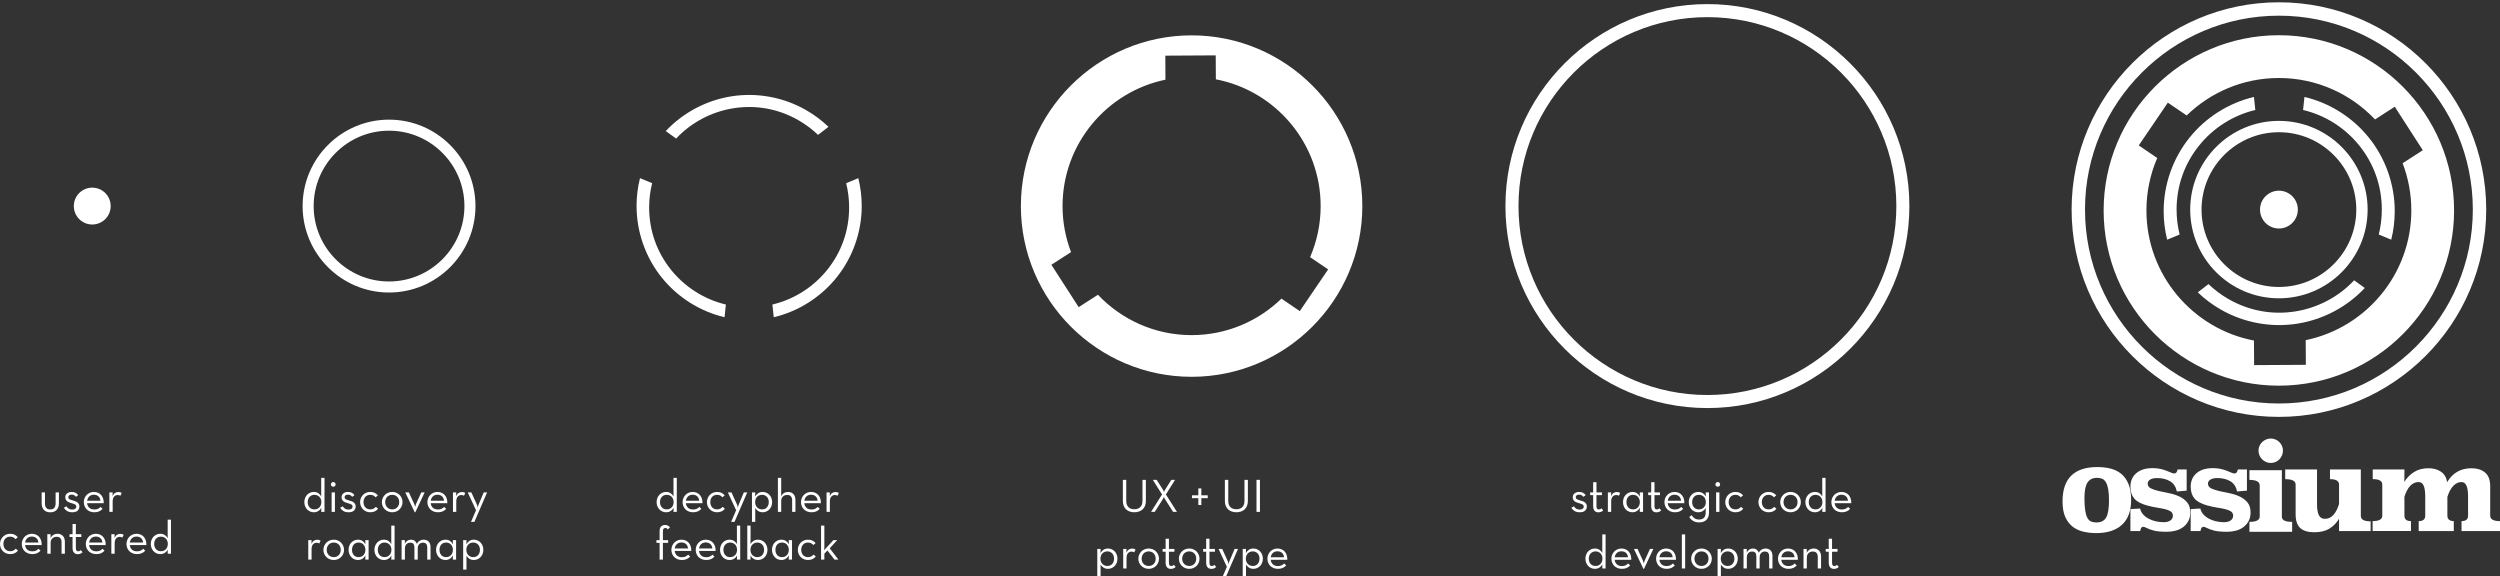 <?xml version="1.0" encoding="utf-8"?>
<!-- Generator: Adobe Illustrator 16.0.4, SVG Export Plug-In . SVG Version: 6.00 Build 0)  -->
<!DOCTYPE svg PUBLIC "-//W3C//DTD SVG 1.1//EN" "http://www.w3.org/Graphics/SVG/1.1/DTD/svg11.dtd">
<svg version="1.1" id="Layer_1" xmlns="http://www.w3.org/2000/svg" xmlns:xlink="http://www.w3.org/1999/xlink" x="0px" y="0px"
	 width="1697.068px" height="391.113px" viewBox="0 0 1697.068 391.113" enable-background="new 0 0 1697.068 391.113"
	 xml:space="preserve">
<rect x="0" y="0" width="1697.068" height="391.113" fill="#333333" stroke="none"/>
<g>
	<g>
		<path fill="#FFFFFF" d="M1159.031,2.781c75.609,0,137.107,61.512,137.107,137.113c0,75.596-61.498,137.107-137.107,137.107
			c-75.602,0-137.1-61.512-137.1-137.107C1021.932,64.293,1083.43,2.781,1159.031,2.781z M1159.031,268.146
			c70.723,0,128.262-57.532,128.262-128.252c0-70.719-57.539-128.251-128.262-128.251c-70.715,0-128.24,57.532-128.24,128.251
			C1030.791,210.614,1088.316,268.146,1159.031,268.146z"/>
	</g>
	<g>
		<path fill="#FFFFFF" d="M264.083,81.217c32.354,0,58.679,26.326,58.679,58.678c0,32.355-26.324,58.672-58.679,58.672
			c-32.349,0-58.665-26.316-58.665-58.672C205.417,107.543,231.734,81.217,264.083,81.217z M264.083,191.076
			c28.226,0,51.181-22.966,51.181-51.182c0-28.225-22.955-51.178-51.181-51.178c-28.219,0-51.167,22.953-51.167,51.178
			C212.916,168.11,235.864,191.076,264.083,191.076z"/>
	</g>
	<g>
		<g>
			<path fill="#FFFFFF" d="M582.646,120.923c1.525,6.139,2.312,12.494,2.312,18.887c0,17.588-6.045,34.809-17.027,48.51
				c-10.807,13.473-25.965,23.074-42.693,27.014l-0.918-8.617c14.586-3.445,27.809-11.816,37.248-23.58
				c9.705-12.109,14.838-26.74,14.838-42.303c0-5.576-0.678-11.123-2.02-16.486L582.646,120.923z"/>
		</g>
		<g>
			<path fill="#FFFFFF" d="M434.439,120.923c-1.537,6.139-2.319,12.494-2.319,18.887c0,17.588,6.045,34.809,17.021,48.51
				c10.807,13.473,25.971,23.074,42.7,27.014l0.906-8.617c-14.581-3.445-27.804-11.816-37.242-23.58
				c-9.706-12.109-14.846-26.74-14.846-42.303c0-5.576,0.69-11.123,2.039-16.486L434.439,120.923z"/>
		</g>
		<g>
			<path fill="#FFFFFF" d="M562.394,86.097c-4.572-4.379-9.699-8.221-15.236-11.387c-15.262-8.742-33.207-12.051-50.549-9.336
				c-17.067,2.674-32.941,11.068-44.68,23.611l7.035,5.084c10.239-10.941,24.081-18.26,38.967-20.594
				c15.342-2.414,30.59,0.406,44.094,8.145c4.828,2.775,9.309,6.121,13.283,9.941L562.394,86.097z"/>
		</g>
		<g opacity="0.5">
			<path fill-rule="evenodd" clip-rule="evenodd" fill="#FFFFFF" d="M462.208,85.04"/>
		</g>
	</g>
	<g opacity="0.5">
		<path fill-rule="evenodd" clip-rule="evenodd" fill="#FFFFFF" d="M142.628,139.892"/>
	</g>
	<g>
		<path fill-rule="evenodd" clip-rule="evenodd" fill="#FFFFFF" d="M50.113,139.892c0-6.912,5.602-12.51,12.507-12.51
			s12.507,5.598,12.507,12.51c0,6.904-5.602,12.51-12.507,12.51S50.113,146.796,50.113,139.892z"/>
	</g>
	<path fill="#FFFFFF" d="M808.892,255.782c63.905,0,115.893-51.988,115.893-115.896c0-63.891-51.988-115.885-115.893-115.885
		c-63.895,0-115.891,51.994-115.891,115.885C693.001,203.794,744.998,255.782,808.892,255.782z M791.136,54.096l-0.086-16.312
		l34.213-0.195l0.098,16.256c40.452,7.732,71.133,43.373,71.133,86.041c0,12.314-2.561,24.043-7.166,34.68l12.246,8.322
		l-19.242,28.3l-12.455-8.475c-15.783,15.331-37.305,24.779-60.985,24.779c-25.02,0-47.609-10.54-63.596-27.414l-13.061,8.419
		l-18.533-28.766l13.348-8.599c-3.719-9.709-5.764-20.239-5.764-31.247C721.287,97.668,751.316,62.323,791.136,54.096z"/>
	<g>
		<path fill="#FFFFFF" d="M770.032,347.741c-1.109,0-2.139-0.16-3.088-0.479c-0.949-0.32-1.776-0.801-2.479-1.44
			c-0.704-0.64-1.254-1.439-1.648-2.4c-0.395-0.96-0.592-2.079-0.592-3.359v-14.336h2.304v14.176c0,1.941,0.49,3.392,1.472,4.352
			s2.325,1.44,4.032,1.44c1.686,0,3.024-0.48,4.017-1.44c0.991-0.96,1.487-2.41,1.487-4.352v-14.176h2.305v14.336
			c0,1.28-0.198,2.399-0.593,3.359c-0.395,0.961-0.943,1.761-1.647,2.4s-1.531,1.12-2.48,1.44
			C772.17,347.581,771.141,347.741,770.032,347.741z"/>
		<path fill="#FFFFFF" d="M788.816,335.646l-6.272-9.92h2.624l4.32,6.784c0.171,0.319,0.331,0.64,0.48,0.96
			c0.085,0.191,0.159,0.373,0.224,0.544c0.043-0.171,0.106-0.353,0.192-0.544c0.063-0.171,0.133-0.336,0.208-0.496
			c0.074-0.16,0.165-0.314,0.271-0.464l4.288-6.784h2.528l-6.24,9.92l7.52,11.84h-2.624l-5.535-8.704
			c-0.107-0.148-0.203-0.309-0.288-0.479c-0.086-0.171-0.16-0.342-0.225-0.513c-0.085-0.191-0.16-0.373-0.224-0.544
			c-0.043,0.171-0.107,0.353-0.192,0.544c-0.063,0.171-0.139,0.342-0.224,0.513c-0.086,0.171-0.171,0.331-0.256,0.479l-5.504,8.704
			h-2.528L788.816,335.646z"/>
		<path fill="#FFFFFF" d="M813.456,338.174h-4.32v-1.952h4.32v-4.672h2.048v4.672h4.352v1.952h-4.352v4.64h-2.048V338.174z"/>
		<path fill="#FFFFFF" d="M839.28,347.741c-1.109,0-2.139-0.16-3.088-0.479c-0.949-0.32-1.776-0.801-2.479-1.44
			c-0.704-0.64-1.254-1.439-1.648-2.4c-0.395-0.96-0.592-2.079-0.592-3.359v-14.336h2.304v14.176c0,1.941,0.49,3.392,1.472,4.352
			s2.325,1.44,4.032,1.44c1.686,0,3.024-0.48,4.017-1.44c0.991-0.96,1.487-2.41,1.487-4.352v-14.176h2.305v14.336
			c0,1.28-0.198,2.399-0.593,3.359c-0.395,0.961-0.943,1.761-1.647,2.4s-1.531,1.12-2.48,1.44
			C841.418,347.581,840.389,347.741,839.28,347.741z"/>
		<path fill="#FFFFFF" d="M852.943,325.726h2.336v21.76h-2.336V325.726z"/>
		<path fill="#FFFFFF" d="M744.864,372.638h2.239l-0.063,2.848c0.468-0.917,1.127-1.669,1.979-2.256
			c0.851-0.586,1.904-0.88,3.159-0.88c0.894,0,1.729,0.176,2.505,0.528c0.776,0.352,1.452,0.832,2.026,1.439
			c0.574,0.608,1.026,1.334,1.356,2.177c0.329,0.843,0.494,1.755,0.494,2.735c0,1.003-0.165,1.926-0.494,2.769
			c-0.33,0.843-0.782,1.567-1.356,2.176s-1.256,1.088-2.043,1.439c-0.787,0.353-1.627,0.528-2.521,0.528
			c-1.191,0-2.223-0.282-3.095-0.848c-0.873-0.565-1.521-1.285-1.947-2.16v9.536h-2.239V372.638z M751.696,384.189
			c1.402,0,2.513-0.465,3.332-1.396c0.818-0.931,1.228-2.124,1.228-3.579c0-0.706-0.106-1.364-0.319-1.975s-0.521-1.129-0.925-1.557
			c-0.404-0.429-0.882-0.766-1.435-1.012c-0.554-0.246-1.181-0.369-1.881-0.369c-0.702,0-1.34,0.123-1.914,0.369
			s-1.068,0.583-1.482,1.012c-0.415,0.428-0.734,0.946-0.957,1.557c-0.224,0.61-0.335,1.269-0.335,1.975
			c0,0.728,0.111,1.396,0.335,2.007c0.223,0.609,0.542,1.134,0.957,1.572c0.414,0.439,0.908,0.782,1.482,1.027
			C750.356,384.066,750.994,384.189,751.696,384.189z"/>
		<path fill="#FFFFFF" d="M762.463,372.638h2.24l-0.064,2.592c0.427-1.023,0.981-1.754,1.664-2.191s1.419-0.656,2.208-0.656
			c0.49,0,0.923,0.053,1.296,0.157c0.373,0.105,0.709,0.263,1.008,0.473l-0.863,1.93c-0.214-0.148-0.465-0.271-0.753-0.367
			c-0.287-0.097-0.645-0.145-1.071-0.145c-0.939,0-1.744,0.354-2.416,1.059c-0.672,0.706-1.008,1.841-1.008,3.402v6.995h-2.24
			V372.638z"/>
		<path fill="#FFFFFF" d="M779.776,386.142c-1.003,0-1.932-0.176-2.784-0.528c-0.854-0.352-1.595-0.837-2.224-1.455
			c-0.63-0.619-1.126-1.35-1.488-2.192c-0.363-0.843-0.544-1.744-0.544-2.704s0.181-1.861,0.544-2.704
			c0.362-0.843,0.858-1.578,1.488-2.208c0.629-0.629,1.37-1.12,2.224-1.472c0.853-0.353,1.781-0.528,2.784-0.528
			c0.98,0,1.898,0.176,2.752,0.528c0.853,0.352,1.589,0.843,2.208,1.472c0.618,0.63,1.108,1.365,1.472,2.208
			c0.362,0.843,0.544,1.744,0.544,2.704s-0.182,1.861-0.544,2.704c-0.363,0.843-0.854,1.573-1.472,2.192
			c-0.619,0.618-1.355,1.104-2.208,1.455C781.674,385.966,780.756,386.142,779.776,386.142z M779.776,384.189
			c0.709,0,1.353-0.122,1.933-0.366s1.079-0.59,1.498-1.037c0.419-0.446,0.741-0.973,0.967-1.579
			c0.226-0.605,0.338-1.26,0.338-1.961c0-0.702-0.112-1.355-0.338-1.962c-0.226-0.605-0.548-1.132-0.967-1.579
			c-0.419-0.446-0.918-0.792-1.498-1.036c-0.58-0.245-1.224-0.367-1.933-0.367s-1.358,0.122-1.949,0.367
			c-0.591,0.244-1.096,0.59-1.514,1.036c-0.419,0.447-0.747,0.974-0.982,1.579c-0.237,0.606-0.354,1.26-0.354,1.962
			c0,0.701,0.117,1.355,0.354,1.961c0.235,0.606,0.563,1.133,0.982,1.579c0.418,0.447,0.923,0.793,1.514,1.037
			S779.067,384.189,779.776,384.189z"/>
		<path fill="#FFFFFF" d="M794.847,386.174c-0.512,0-0.982-0.075-1.413-0.224c-0.43-0.149-0.808-0.395-1.132-0.736
			c-0.325-0.341-0.579-0.784-0.763-1.328c-0.185-0.544-0.276-1.211-0.276-2v-7.36h-2.048v-1.888h2.048v-6.912h2.24v6.912h3.712
			v1.888h-3.712v7.393c0,0.896,0.139,1.504,0.416,1.824c0.277,0.319,0.661,0.479,1.152,0.479c0.447,0,0.805-0.08,1.071-0.24
			s0.507-0.336,0.721-0.527l1.216,1.407c-0.299,0.3-0.71,0.593-1.232,0.881C796.325,386.029,795.658,386.174,794.847,386.174z"/>
		<path fill="#FFFFFF" d="M807.295,386.142c-1.003,0-1.932-0.176-2.784-0.528c-0.854-0.352-1.595-0.837-2.224-1.455
			c-0.63-0.619-1.126-1.35-1.488-2.192c-0.363-0.843-0.544-1.744-0.544-2.704s0.181-1.861,0.544-2.704
			c0.362-0.843,0.858-1.578,1.488-2.208c0.629-0.629,1.37-1.12,2.224-1.472c0.853-0.353,1.781-0.528,2.784-0.528
			c0.98,0,1.898,0.176,2.752,0.528c0.853,0.352,1.589,0.843,2.208,1.472c0.618,0.63,1.108,1.365,1.472,2.208
			c0.362,0.843,0.544,1.744,0.544,2.704s-0.182,1.861-0.544,2.704c-0.363,0.843-0.854,1.573-1.472,2.192
			c-0.619,0.618-1.355,1.104-2.208,1.455C809.194,385.966,808.276,386.142,807.295,386.142z M807.295,384.189
			c0.709,0,1.353-0.122,1.933-0.366s1.079-0.59,1.498-1.037c0.419-0.446,0.741-0.973,0.967-1.579
			c0.226-0.605,0.338-1.26,0.338-1.961c0-0.702-0.112-1.355-0.338-1.962c-0.226-0.605-0.548-1.132-0.967-1.579
			c-0.419-0.446-0.918-0.792-1.498-1.036c-0.58-0.245-1.224-0.367-1.933-0.367s-1.358,0.122-1.949,0.367
			c-0.591,0.244-1.096,0.59-1.514,1.036c-0.419,0.447-0.747,0.974-0.982,1.579c-0.237,0.606-0.354,1.26-0.354,1.962
			c0,0.701,0.117,1.355,0.354,1.961c0.235,0.606,0.563,1.133,0.982,1.579c0.418,0.447,0.923,0.793,1.514,1.037
			S806.586,384.189,807.295,384.189z"/>
		<path fill="#FFFFFF" d="M822.368,386.174c-0.512,0-0.982-0.075-1.413-0.224c-0.43-0.149-0.808-0.395-1.132-0.736
			c-0.325-0.341-0.579-0.784-0.763-1.328c-0.185-0.544-0.276-1.211-0.276-2v-7.36h-2.048v-1.888h2.048v-6.912h2.24v6.912h3.712
			v1.888h-3.712v7.393c0,0.896,0.139,1.504,0.416,1.824c0.277,0.319,0.661,0.479,1.152,0.479c0.447,0,0.805-0.08,1.071-0.24
			s0.507-0.336,0.721-0.527l1.216,1.407c-0.299,0.3-0.71,0.593-1.232,0.881C823.845,386.029,823.178,386.174,822.368,386.174z"/>
		<path fill="#FFFFFF" d="M832.832,384.766l-5.632-12.128h2.464l3.744,8.224c0.085,0.214,0.171,0.448,0.256,0.704
			s0.149,0.502,0.192,0.736c0.063,0.256,0.117,0.523,0.16,0.8c0.042-0.276,0.096-0.544,0.16-0.8c0.042-0.234,0.101-0.48,0.176-0.736
			c0.074-0.256,0.165-0.49,0.271-0.704l3.456-8.224h2.305l-8.641,20.032h-2.304L832.832,384.766z"/>
		<path fill="#FFFFFF" d="M843.584,372.638h2.239l-0.063,2.848c0.468-0.917,1.127-1.669,1.979-2.256
			c0.851-0.586,1.904-0.88,3.16-0.88c0.893,0,1.729,0.176,2.504,0.528c0.777,0.352,1.453,0.832,2.027,1.439
			c0.574,0.608,1.025,1.334,1.355,2.177s0.494,1.755,0.494,2.735c0,1.003-0.164,1.926-0.494,2.769s-0.781,1.567-1.355,2.176
			s-1.256,1.088-2.043,1.439c-0.787,0.353-1.627,0.528-2.521,0.528c-1.191,0-2.222-0.282-3.094-0.848
			c-0.873-0.565-1.521-1.285-1.947-2.16v9.536h-2.239V372.638z M850.416,384.189c1.402,0,2.514-0.465,3.332-1.396
			c0.818-0.931,1.229-2.124,1.229-3.579c0-0.706-0.107-1.364-0.32-1.975s-0.52-1.129-0.924-1.557
			c-0.404-0.429-0.883-0.766-1.436-1.012s-1.18-0.369-1.881-0.369s-1.34,0.123-1.914,0.369c-0.574,0.246-1.068,0.583-1.482,1.012
			c-0.415,0.428-0.734,0.946-0.957,1.557c-0.224,0.61-0.335,1.269-0.335,1.975c0,0.728,0.111,1.396,0.335,2.007
			c0.223,0.609,0.542,1.134,0.957,1.572c0.414,0.439,0.908,0.782,1.482,1.027C849.076,384.066,849.715,384.189,850.416,384.189z"/>
		<path fill="#FFFFFF" d="M862.592,379.998c0.148,1.279,0.639,2.31,1.471,3.088s1.984,1.168,3.457,1.168
			c1.002,0,1.844-0.171,2.527-0.512c0.682-0.342,1.236-0.758,1.664-1.248l1.377,1.344c-0.619,0.683-1.377,1.237-2.273,1.664
			s-1.994,0.64-3.295,0.64c-1.088,0-2.076-0.176-2.961-0.528c-0.885-0.352-1.637-0.837-2.256-1.455
			c-0.619-0.619-1.1-1.35-1.439-2.192c-0.342-0.843-0.512-1.744-0.512-2.704s0.176-1.861,0.527-2.704s0.832-1.578,1.439-2.208
			c0.609-0.629,1.334-1.12,2.176-1.472c0.844-0.353,1.744-0.528,2.705-0.528c1.066,0,2.021,0.192,2.863,0.576
			c0.844,0.384,1.553,0.917,2.129,1.6c0.576,0.684,1.008,1.494,1.295,2.433c0.289,0.938,0.41,1.952,0.369,3.04H862.592z
			 M871.615,378.302c-0.043-0.576-0.166-1.109-0.369-1.6c-0.203-0.491-0.49-0.917-0.863-1.28c-0.373-0.362-0.822-0.65-1.344-0.864
			c-0.523-0.213-1.137-0.32-1.84-0.32c-1.281,0-2.32,0.374-3.121,1.12c-0.799,0.747-1.285,1.729-1.455,2.944H871.615z"/>
	</g>
	<g>
		<path fill="#FFFFFF" d="M34.112,347.773c-1.836,0-3.265-0.539-4.288-1.616c-1.024-1.077-1.536-2.586-1.536-4.528v-7.392h2.24
			v7.316c0,1.391,0.28,2.449,0.844,3.177c0.562,0.728,1.481,1.091,2.756,1.091c1.273,0,2.198-0.363,2.771-1.091
			s0.86-1.786,0.86-3.177v-7.316H40v7.392c0,1.942-0.528,3.451-1.584,4.528C37.359,347.234,35.925,347.773,34.112,347.773z"/>
		<path fill="#FFFFFF" d="M49.056,347.741c-1.473,0-2.678-0.304-3.616-0.912c-0.939-0.607-1.622-1.328-2.048-2.16l1.728-0.991
			c0.384,0.64,0.88,1.173,1.488,1.6c0.607,0.427,1.392,0.64,2.352,0.64c0.896,0,1.589-0.176,2.08-0.527
			c0.49-0.353,0.736-0.837,0.736-1.456c0-0.362-0.075-0.661-0.225-0.896c-0.149-0.234-0.367-0.437-0.655-0.607
			s-0.646-0.325-1.072-0.464s-0.928-0.294-1.504-0.465c-0.512-0.148-1.014-0.319-1.504-0.512c-0.491-0.192-0.918-0.437-1.28-0.736
			c-0.363-0.298-0.656-0.666-0.88-1.104s-0.336-0.965-0.336-1.584c0-1.152,0.421-2.043,1.264-2.672s1.872-0.944,3.088-0.944
			c1.024,0,1.898,0.192,2.624,0.576s1.323,0.907,1.792,1.568l-1.536,1.184c-0.341-0.469-0.746-0.837-1.216-1.104
			c-0.469-0.267-1.023-0.4-1.664-0.4c-0.726,0-1.291,0.155-1.695,0.464c-0.406,0.31-0.608,0.72-0.608,1.232
			c0,0.319,0.053,0.587,0.16,0.8c0.106,0.213,0.282,0.399,0.528,0.56c0.244,0.16,0.57,0.31,0.976,0.448s0.896,0.294,1.472,0.464
			c0.555,0.149,1.099,0.325,1.633,0.528c0.532,0.203,1.002,0.459,1.407,0.768c0.405,0.31,0.73,0.688,0.977,1.137
			c0.245,0.447,0.368,0.991,0.368,1.632c0,1.131-0.39,2.069-1.168,2.815C51.94,347.368,50.72,347.741,49.056,347.741z"/>
		<path fill="#FFFFFF" d="M59.136,341.598c0.148,1.279,0.64,2.31,1.472,3.088s1.984,1.168,3.456,1.168
			c1.002,0,1.845-0.171,2.528-0.512c0.682-0.342,1.236-0.758,1.664-1.248l1.376,1.344c-0.619,0.683-1.376,1.237-2.272,1.664
			s-1.995,0.64-3.296,0.64c-1.088,0-2.075-0.176-2.96-0.528c-0.886-0.352-1.638-0.837-2.256-1.455c-0.619-0.619-1.1-1.35-1.44-2.192
			c-0.342-0.843-0.512-1.744-0.512-2.704s0.176-1.861,0.528-2.704c0.352-0.843,0.832-1.578,1.439-2.208
			c0.608-0.629,1.333-1.12,2.176-1.472c0.843-0.353,1.744-0.528,2.704-0.528c1.066,0,2.021,0.192,2.864,0.576s1.552,0.917,2.128,1.6
			c0.576,0.684,1.008,1.494,1.296,2.433s0.41,1.952,0.368,3.04H59.136z M68.159,339.901c-0.043-0.576-0.165-1.109-0.368-1.6
			c-0.203-0.491-0.49-0.917-0.863-1.28c-0.374-0.362-0.822-0.65-1.345-0.864c-0.522-0.213-1.136-0.32-1.84-0.32
			c-1.28,0-2.319,0.374-3.12,1.12c-0.8,0.747-1.285,1.729-1.456,2.944H68.159z"/>
		<path fill="#FFFFFF" d="M74.239,334.237h2.24l-0.064,2.592c0.427-1.023,0.981-1.754,1.664-2.191s1.419-0.656,2.208-0.656
			c0.49,0,0.923,0.053,1.296,0.157c0.373,0.105,0.709,0.263,1.008,0.473l-0.863,1.93c-0.214-0.148-0.465-0.271-0.753-0.367
			c-0.287-0.097-0.645-0.145-1.071-0.145c-0.939,0-1.744,0.354-2.416,1.059c-0.672,0.706-1.008,1.841-1.008,3.402v6.995h-2.24
			V334.237z"/>
		<path fill="#FFFFFF" d="M6.88,376.142c-0.981,0-1.888-0.176-2.72-0.528c-0.832-0.352-1.558-0.837-2.177-1.455
			c-0.618-0.619-1.104-1.35-1.455-2.192C0.176,371.123,0,370.222,0,369.262s0.176-1.861,0.528-2.704
			c0.352-0.843,0.837-1.578,1.455-2.208c0.619-0.629,1.345-1.12,2.177-1.472c0.832-0.353,1.738-0.528,2.72-0.528
			c1.194,0,2.208,0.205,3.04,0.614s1.557,0.983,2.176,1.722l-1.6,1.312c-0.405-0.533-0.901-0.949-1.488-1.248
			s-1.296-0.448-2.128-0.448c-0.704,0-1.339,0.123-1.904,0.369s-1.045,0.595-1.439,1.044c-0.396,0.449-0.699,0.974-0.912,1.573
			c-0.214,0.599-0.32,1.252-0.32,1.958s0.106,1.359,0.32,1.958c0.213,0.6,0.517,1.124,0.912,1.573
			c0.395,0.449,0.874,0.798,1.439,1.043c0.565,0.246,1.2,0.369,1.904,0.369c0.917,0,1.675-0.165,2.272-0.496
			c0.597-0.33,1.108-0.74,1.535-1.231l1.536,1.312c-0.619,0.747-1.354,1.328-2.208,1.744S8.117,376.142,6.88,376.142z"/>
		<path fill="#FFFFFF" d="M17.024,369.998c0.148,1.279,0.64,2.31,1.472,3.088s1.984,1.168,3.456,1.168
			c1.002,0,1.845-0.171,2.528-0.512c0.682-0.342,1.236-0.758,1.664-1.248l1.376,1.344c-0.619,0.683-1.376,1.237-2.272,1.664
			s-1.995,0.64-3.296,0.64c-1.088,0-2.075-0.176-2.96-0.528c-0.886-0.352-1.638-0.837-2.256-1.455c-0.619-0.619-1.1-1.35-1.44-2.192
			c-0.342-0.843-0.512-1.744-0.512-2.704s0.176-1.861,0.528-2.704c0.352-0.843,0.832-1.578,1.439-2.208
			c0.608-0.629,1.333-1.12,2.176-1.472c0.843-0.353,1.744-0.528,2.704-0.528c1.066,0,2.021,0.192,2.864,0.576s1.552,0.917,2.128,1.6
			c0.576,0.684,1.008,1.494,1.296,2.433s0.41,1.952,0.368,3.04H17.024z M26.048,368.302c-0.043-0.576-0.165-1.109-0.368-1.6
			c-0.203-0.491-0.49-0.917-0.863-1.28c-0.374-0.362-0.822-0.65-1.345-0.864c-0.522-0.213-1.136-0.32-1.84-0.32
			c-1.28,0-2.319,0.374-3.12,1.12c-0.8,0.747-1.285,1.729-1.456,2.944H26.048z"/>
		<path fill="#FFFFFF" d="M32.128,362.638h2.24l-0.064,2.72c0.427-0.96,1.056-1.7,1.888-2.224c0.832-0.522,1.792-0.784,2.88-0.784
			c1.473,0,2.667,0.48,3.585,1.44c0.917,0.96,1.376,2.304,1.376,4.031v8.064h-2.24v-7.808c0-1.174-0.272-2.08-0.816-2.721
			c-0.544-0.64-1.371-0.96-2.479-0.96c-1.238,0-2.235,0.368-2.992,1.104c-0.758,0.735-1.136,1.766-1.136,3.088v7.296h-2.24V362.638z
			"/>
		<path fill="#FFFFFF" d="M52.832,376.174c-0.512,0-0.982-0.075-1.413-0.224c-0.43-0.149-0.808-0.395-1.132-0.736
			c-0.325-0.341-0.579-0.784-0.763-1.328c-0.185-0.544-0.276-1.211-0.276-2v-7.36H47.2v-1.888h2.048v-6.912h2.24v6.912H55.2v1.888
			h-3.712v7.393c0,0.896,0.139,1.504,0.416,1.824c0.277,0.319,0.661,0.479,1.152,0.479c0.447,0,0.805-0.08,1.071-0.24
			s0.507-0.336,0.721-0.527l1.216,1.407c-0.299,0.3-0.71,0.593-1.232,0.881C54.31,376.029,53.643,376.174,52.832,376.174z"/>
		<path fill="#FFFFFF" d="M60.48,369.998c0.148,1.279,0.64,2.31,1.472,3.088s1.984,1.168,3.456,1.168
			c1.002,0,1.845-0.171,2.528-0.512c0.682-0.342,1.236-0.758,1.664-1.248l1.376,1.344c-0.619,0.683-1.376,1.237-2.272,1.664
			s-1.995,0.64-3.296,0.64c-1.088,0-2.075-0.176-2.96-0.528c-0.886-0.352-1.638-0.837-2.256-1.455c-0.619-0.619-1.1-1.35-1.44-2.192
			c-0.342-0.843-0.512-1.744-0.512-2.704s0.176-1.861,0.528-2.704c0.352-0.843,0.832-1.578,1.439-2.208
			c0.608-0.629,1.333-1.12,2.176-1.472c0.843-0.353,1.744-0.528,2.704-0.528c1.066,0,2.021,0.192,2.864,0.576s1.552,0.917,2.128,1.6
			c0.576,0.684,1.008,1.494,1.296,2.433s0.41,1.952,0.368,3.04H60.48z M69.504,368.302c-0.043-0.576-0.165-1.109-0.368-1.6
			c-0.203-0.491-0.49-0.917-0.863-1.28c-0.374-0.362-0.822-0.65-1.345-0.864c-0.522-0.213-1.136-0.32-1.84-0.32
			c-1.28,0-2.319,0.374-3.12,1.12c-0.8,0.747-1.285,1.729-1.456,2.944H69.504z"/>
		<path fill="#FFFFFF" d="M75.584,362.638h2.24l-0.064,2.592c0.427-1.023,0.981-1.754,1.664-2.191s1.419-0.656,2.208-0.656
			c0.49,0,0.923,0.053,1.296,0.157c0.373,0.105,0.709,0.263,1.008,0.473l-0.863,1.93c-0.214-0.148-0.465-0.271-0.753-0.367
			c-0.287-0.097-0.645-0.145-1.071-0.145c-0.939,0-1.744,0.354-2.416,1.059c-0.672,0.706-1.008,1.841-1.008,3.402v6.995h-2.24
			V362.638z"/>
		<path fill="#FFFFFF" d="M88.096,369.998c0.148,1.279,0.64,2.31,1.472,3.088s1.984,1.168,3.456,1.168
			c1.002,0,1.845-0.171,2.528-0.512c0.682-0.342,1.236-0.758,1.664-1.248l1.376,1.344c-0.619,0.683-1.376,1.237-2.272,1.664
			s-1.995,0.64-3.296,0.64c-1.088,0-2.075-0.176-2.96-0.528c-0.886-0.352-1.638-0.837-2.256-1.455c-0.619-0.619-1.1-1.35-1.44-2.192
			c-0.342-0.843-0.512-1.744-0.512-2.704s0.176-1.861,0.528-2.704c0.352-0.843,0.832-1.578,1.439-2.208
			c0.608-0.629,1.333-1.12,2.176-1.472c0.843-0.353,1.744-0.528,2.704-0.528c1.066,0,2.021,0.192,2.864,0.576s1.552,0.917,2.128,1.6
			c0.576,0.684,1.008,1.494,1.296,2.433s0.41,1.952,0.368,3.04H88.096z M97.119,368.302c-0.043-0.576-0.165-1.109-0.368-1.6
			c-0.203-0.491-0.49-0.917-0.863-1.28c-0.374-0.362-0.822-0.65-1.345-0.864c-0.522-0.213-1.136-0.32-1.84-0.32
			c-1.28,0-2.319,0.374-3.12,1.12c-0.8,0.747-1.285,1.729-1.456,2.944H97.119z"/>
		<path fill="#FFFFFF" d="M108.781,376.142c-0.894,0-1.734-0.176-2.521-0.528c-0.787-0.352-1.468-0.831-2.042-1.439
			c-0.575-0.608-1.026-1.333-1.356-2.176s-0.494-1.766-0.494-2.769c0-0.98,0.164-1.893,0.494-2.735s0.781-1.568,1.356-2.177
			c0.574-0.607,1.25-1.088,2.026-1.439c0.776-0.353,1.611-0.528,2.505-0.528c1.276,0,2.319,0.277,3.128,0.832
			c0.808,0.555,1.457,1.28,1.946,2.176v-12.575h2.24v23.104h-2.24l0.063-2.848c-0.446,0.917-1.111,1.664-1.995,2.239
			C111.009,375.854,109.972,376.142,108.781,376.142z M109.231,374.189c0.701,0,1.339-0.123,1.913-0.369
			c0.574-0.245,1.068-0.588,1.483-1.027c0.414-0.438,0.733-0.963,0.956-1.572c0.223-0.61,0.335-1.279,0.335-2.007
			c0-0.706-0.112-1.364-0.335-1.975s-0.542-1.129-0.956-1.557c-0.415-0.429-0.909-0.766-1.483-1.012s-1.212-0.369-1.913-0.369
			c-0.702,0-1.329,0.123-1.882,0.369s-1.031,0.583-1.435,1.012c-0.404,0.428-0.713,0.946-0.925,1.557
			c-0.213,0.61-0.319,1.269-0.319,1.975c0,1.455,0.409,2.648,1.228,3.579C106.717,373.725,107.828,374.189,109.231,374.189z"/>
	</g>
	<g>
		<path fill="#FFFFFF" d="M213.001,347.741c-0.894,0-1.734-0.176-2.521-0.528c-0.787-0.352-1.468-0.831-2.042-1.439
			c-0.575-0.608-1.026-1.333-1.356-2.176s-0.494-1.766-0.494-2.769c0-0.98,0.164-1.893,0.494-2.735s0.781-1.568,1.356-2.177
			c0.574-0.607,1.25-1.088,2.026-1.439c0.776-0.353,1.611-0.528,2.505-0.528c1.276,0,2.319,0.277,3.128,0.832
			c0.808,0.555,1.457,1.28,1.946,2.176v-12.575h2.24v23.104h-2.24l0.063-2.848c-0.446,0.917-1.111,1.664-1.995,2.239
			C215.229,347.453,214.192,347.741,213.001,347.741z M213.452,345.789c0.701,0,1.339-0.123,1.913-0.369
			c0.574-0.245,1.068-0.588,1.483-1.027c0.414-0.438,0.733-0.963,0.956-1.572c0.223-0.61,0.335-1.279,0.335-2.007
			c0-0.706-0.112-1.364-0.335-1.975s-0.542-1.129-0.956-1.557c-0.415-0.429-0.909-0.766-1.483-1.012s-1.212-0.369-1.913-0.369
			c-0.702,0-1.329,0.123-1.882,0.369s-1.031,0.583-1.435,1.012c-0.404,0.428-0.713,0.946-0.925,1.557
			c-0.213,0.61-0.319,1.269-0.319,1.975c0,1.455,0.409,2.648,1.228,3.579C210.937,345.324,212.048,345.789,213.452,345.789z"/>
		<path fill="#FFFFFF" d="M226.235,330.397c-0.427,0-0.8-0.145-1.12-0.432c-0.319-0.288-0.479-0.667-0.479-1.137
			c0-0.469,0.16-0.853,0.479-1.151c0.32-0.299,0.693-0.448,1.12-0.448s0.8,0.149,1.12,0.448s0.48,0.683,0.48,1.151
			c0,0.47-0.16,0.849-0.48,1.137C227.035,330.253,226.662,330.397,226.235,330.397z M225.115,334.237h2.24v13.248h-2.24V334.237z"/>
		<path fill="#FFFFFF" d="M236.603,347.741c-1.473,0-2.678-0.304-3.616-0.912c-0.939-0.607-1.622-1.328-2.048-2.16l1.728-0.991
			c0.384,0.64,0.88,1.173,1.488,1.6c0.607,0.427,1.392,0.64,2.352,0.64c0.896,0,1.589-0.176,2.08-0.527
			c0.49-0.353,0.736-0.837,0.736-1.456c0-0.362-0.075-0.661-0.225-0.896c-0.149-0.234-0.367-0.437-0.655-0.607
			s-0.646-0.325-1.072-0.464s-0.928-0.294-1.504-0.465c-0.512-0.148-1.014-0.319-1.504-0.512c-0.491-0.192-0.918-0.437-1.28-0.736
			c-0.363-0.298-0.656-0.666-0.88-1.104s-0.336-0.965-0.336-1.584c0-1.152,0.421-2.043,1.264-2.672s1.872-0.944,3.088-0.944
			c1.024,0,1.898,0.192,2.624,0.576s1.323,0.907,1.792,1.568l-1.536,1.184c-0.341-0.469-0.746-0.837-1.216-1.104
			c-0.469-0.267-1.023-0.4-1.664-0.4c-0.726,0-1.291,0.155-1.695,0.464c-0.406,0.31-0.608,0.72-0.608,1.232
			c0,0.319,0.053,0.587,0.16,0.8c0.106,0.213,0.282,0.399,0.528,0.56c0.244,0.16,0.57,0.31,0.976,0.448s0.896,0.294,1.472,0.464
			c0.555,0.149,1.099,0.325,1.633,0.528c0.532,0.203,1.002,0.459,1.407,0.768c0.405,0.31,0.73,0.688,0.977,1.137
			c0.245,0.447,0.368,0.991,0.368,1.632c0,1.131-0.39,2.069-1.168,2.815C239.488,347.368,238.267,347.741,236.603,347.741z"/>
		<path fill="#FFFFFF" d="M251.323,347.741c-0.981,0-1.888-0.176-2.72-0.528c-0.832-0.352-1.558-0.837-2.177-1.455
			c-0.618-0.619-1.104-1.35-1.455-2.192c-0.353-0.843-0.528-1.744-0.528-2.704s0.176-1.861,0.528-2.704
			c0.352-0.843,0.837-1.578,1.455-2.208c0.619-0.629,1.345-1.12,2.177-1.472c0.832-0.353,1.738-0.528,2.72-0.528
			c1.194,0,2.208,0.205,3.04,0.614s1.557,0.983,2.176,1.722l-1.6,1.312c-0.405-0.533-0.901-0.949-1.488-1.248
			s-1.296-0.448-2.128-0.448c-0.704,0-1.339,0.123-1.904,0.369s-1.045,0.595-1.439,1.044c-0.396,0.449-0.699,0.974-0.912,1.573
			c-0.214,0.599-0.32,1.252-0.32,1.958s0.106,1.359,0.32,1.958c0.213,0.6,0.517,1.124,0.912,1.573
			c0.395,0.449,0.874,0.798,1.439,1.043c0.565,0.246,1.2,0.369,1.904,0.369c0.917,0,1.675-0.165,2.272-0.496
			c0.597-0.33,1.108-0.74,1.535-1.231l1.536,1.312c-0.619,0.747-1.354,1.328-2.208,1.744S252.56,347.741,251.323,347.741z"/>
		<path fill="#FFFFFF" d="M266.266,347.741c-1.003,0-1.932-0.176-2.784-0.528c-0.854-0.352-1.595-0.837-2.224-1.455
			c-0.63-0.619-1.126-1.35-1.488-2.192c-0.363-0.843-0.544-1.744-0.544-2.704s0.181-1.861,0.544-2.704
			c0.362-0.843,0.858-1.578,1.488-2.208c0.629-0.629,1.37-1.12,2.224-1.472c0.853-0.353,1.781-0.528,2.784-0.528
			c0.98,0,1.898,0.176,2.752,0.528c0.853,0.352,1.589,0.843,2.208,1.472c0.618,0.63,1.108,1.365,1.472,2.208
			c0.362,0.843,0.544,1.744,0.544,2.704s-0.182,1.861-0.544,2.704c-0.363,0.843-0.854,1.573-1.472,2.192
			c-0.619,0.618-1.355,1.104-2.208,1.455C268.165,347.565,267.247,347.741,266.266,347.741z M266.266,345.789
			c0.709,0,1.353-0.122,1.933-0.366s1.079-0.59,1.498-1.037c0.419-0.446,0.741-0.973,0.967-1.579
			c0.226-0.605,0.338-1.26,0.338-1.961c0-0.702-0.112-1.355-0.338-1.962c-0.226-0.605-0.548-1.132-0.967-1.579
			c-0.419-0.446-0.918-0.792-1.498-1.036c-0.58-0.245-1.224-0.367-1.933-0.367s-1.358,0.122-1.949,0.367
			c-0.591,0.244-1.096,0.59-1.514,1.036c-0.419,0.447-0.747,0.974-0.982,1.579c-0.237,0.606-0.354,1.26-0.354,1.962
			c0,0.701,0.117,1.355,0.354,1.961c0.235,0.606,0.563,1.133,0.982,1.579c0.418,0.447,0.923,0.793,1.514,1.037
			S265.557,345.789,266.266,345.789z"/>
		<path fill="#FFFFFF" d="M275.098,334.237h2.464l3.521,7.648c0.106,0.234,0.202,0.479,0.288,0.735
			c0.085,0.256,0.16,0.502,0.224,0.736c0.085,0.256,0.16,0.522,0.224,0.8c0.043-0.277,0.107-0.544,0.192-0.8
			c0.064-0.234,0.139-0.48,0.224-0.736c0.086-0.256,0.182-0.501,0.288-0.735l3.456-7.648h2.305l-6.336,13.504h-0.416
			L275.098,334.237z"/>
		<path fill="#FFFFFF" d="M292.378,341.598c0.148,1.279,0.64,2.31,1.472,3.088s1.984,1.168,3.456,1.168
			c1.002,0,1.845-0.171,2.528-0.512c0.682-0.342,1.236-0.758,1.664-1.248l1.376,1.344c-0.619,0.683-1.376,1.237-2.272,1.664
			s-1.995,0.64-3.296,0.64c-1.088,0-2.075-0.176-2.96-0.528c-0.886-0.352-1.638-0.837-2.256-1.455c-0.619-0.619-1.1-1.35-1.44-2.192
			c-0.342-0.843-0.512-1.744-0.512-2.704s0.176-1.861,0.528-2.704c0.352-0.843,0.832-1.578,1.439-2.208
			c0.608-0.629,1.333-1.12,2.176-1.472c0.843-0.353,1.744-0.528,2.704-0.528c1.066,0,2.021,0.192,2.864,0.576s1.552,0.917,2.128,1.6
			c0.576,0.684,1.008,1.494,1.296,2.433s0.41,1.952,0.368,3.04H292.378z M301.402,339.901c-0.043-0.576-0.165-1.109-0.368-1.6
			c-0.203-0.491-0.49-0.917-0.863-1.28c-0.374-0.362-0.822-0.65-1.345-0.864c-0.522-0.213-1.136-0.32-1.84-0.32
			c-1.28,0-2.319,0.374-3.12,1.12c-0.8,0.747-1.285,1.729-1.456,2.944H301.402z"/>
		<path fill="#FFFFFF" d="M307.482,334.237h2.24l-0.064,2.592c0.427-1.023,0.981-1.754,1.664-2.191s1.419-0.656,2.208-0.656
			c0.49,0,0.923,0.053,1.296,0.157c0.373,0.105,0.709,0.263,1.008,0.473l-0.863,1.93c-0.214-0.148-0.465-0.271-0.753-0.367
			c-0.287-0.097-0.645-0.145-1.071-0.145c-0.939,0-1.744,0.354-2.416,1.059c-0.672,0.706-1.008,1.841-1.008,3.402v6.995h-2.24
			V334.237z"/>
		<path fill="#FFFFFF" d="M323.129,346.365l-5.632-12.128h2.464l3.744,8.224c0.085,0.214,0.171,0.448,0.256,0.704
			s0.149,0.502,0.192,0.736c0.063,0.256,0.117,0.523,0.16,0.8c0.042-0.276,0.096-0.544,0.16-0.8c0.042-0.234,0.101-0.48,0.176-0.736
			c0.074-0.256,0.165-0.49,0.271-0.704l3.456-8.224h2.305l-8.641,20.032h-2.304L323.129,346.365z"/>
		<path fill="#FFFFFF" d="M209.259,366.638h2.24l-0.064,2.592c0.427-1.023,0.981-1.754,1.664-2.191s1.419-0.656,2.208-0.656
			c0.49,0,0.923,0.053,1.296,0.157c0.373,0.105,0.709,0.263,1.008,0.473l-0.863,1.93c-0.214-0.148-0.465-0.271-0.753-0.367
			c-0.287-0.097-0.645-0.145-1.071-0.145c-0.939,0-1.744,0.354-2.416,1.059c-0.672,0.706-1.008,1.841-1.008,3.402v6.995h-2.24
			V366.638z"/>
		<path fill="#FFFFFF" d="M226.571,380.142c-1.003,0-1.932-0.176-2.784-0.528c-0.854-0.352-1.595-0.837-2.224-1.455
			c-0.63-0.619-1.126-1.35-1.488-2.192c-0.363-0.843-0.544-1.744-0.544-2.704s0.181-1.861,0.544-2.704
			c0.362-0.843,0.858-1.578,1.488-2.208c0.629-0.629,1.37-1.12,2.224-1.472c0.853-0.353,1.781-0.528,2.784-0.528
			c0.98,0,1.898,0.176,2.752,0.528c0.853,0.352,1.589,0.843,2.208,1.472c0.618,0.63,1.108,1.365,1.472,2.208
			c0.362,0.843,0.544,1.744,0.544,2.704s-0.182,1.861-0.544,2.704c-0.363,0.843-0.854,1.573-1.472,2.192
			c-0.619,0.618-1.355,1.104-2.208,1.455C228.469,379.966,227.551,380.142,226.571,380.142z M226.571,378.189
			c0.709,0,1.353-0.122,1.933-0.366s1.079-0.59,1.498-1.037c0.419-0.446,0.741-0.973,0.967-1.579
			c0.226-0.605,0.338-1.26,0.338-1.961c0-0.702-0.112-1.355-0.338-1.962c-0.226-0.605-0.548-1.132-0.967-1.579
			c-0.419-0.446-0.918-0.792-1.498-1.036c-0.58-0.245-1.224-0.367-1.933-0.367s-1.358,0.122-1.949,0.367
			c-0.591,0.244-1.096,0.59-1.514,1.036c-0.419,0.447-0.747,0.974-0.982,1.579c-0.237,0.606-0.354,1.26-0.354,1.962
			c0,0.701,0.117,1.355,0.354,1.961c0.235,0.606,0.563,1.133,0.982,1.579c0.418,0.447,0.923,0.793,1.514,1.037
			S225.862,378.189,226.571,378.189z"/>
		<path fill="#FFFFFF" d="M242.955,380.142c-0.896,0-1.729-0.176-2.496-0.528c-0.768-0.352-1.435-0.831-2-1.439
			s-1.014-1.333-1.344-2.176c-0.331-0.843-0.496-1.766-0.496-2.769c0-0.98,0.16-1.893,0.479-2.735
			c0.32-0.843,0.769-1.568,1.345-2.177c0.575-0.607,1.253-1.088,2.031-1.439c0.779-0.353,1.616-0.528,2.513-0.528
			c1.236,0,2.271,0.288,3.104,0.864s1.482,1.333,1.952,2.271l-0.063-2.848h2.239v13.248h-2.239l0.063-2.848
			c-0.448,0.896-1.104,1.637-1.968,2.224S244.17,380.142,242.955,380.142z M243.434,378.189c0.704,0,1.339-0.123,1.904-0.369
			c0.565-0.245,1.045-0.588,1.44-1.027c0.395-0.438,0.704-0.963,0.928-1.572c0.224-0.61,0.336-1.269,0.336-1.975
			s-0.112-1.359-0.336-1.958c-0.224-0.6-0.533-1.124-0.928-1.573c-0.396-0.449-0.875-0.798-1.44-1.044s-1.2-0.369-1.904-0.369
			c-1.407,0-2.507,0.461-3.296,1.381s-1.184,2.097-1.184,3.531c0,1.455,0.395,2.648,1.184,3.579
			C240.927,377.725,242.027,378.189,243.434,378.189z"/>
		<path fill="#FFFFFF" d="M260.569,380.142c-0.894,0-1.734-0.176-2.521-0.528c-0.787-0.352-1.468-0.831-2.042-1.439
			c-0.575-0.608-1.026-1.333-1.356-2.176s-0.494-1.766-0.494-2.769c0-0.98,0.164-1.893,0.494-2.735s0.781-1.568,1.356-2.177
			c0.574-0.607,1.25-1.088,2.026-1.439c0.776-0.353,1.611-0.528,2.505-0.528c1.276,0,2.319,0.277,3.128,0.832
			c0.808,0.555,1.457,1.28,1.946,2.176v-12.575h2.24v23.104h-2.24l0.063-2.848c-0.446,0.917-1.111,1.664-1.995,2.239
			C262.796,379.854,261.759,380.142,260.569,380.142z M261.019,378.189c0.701,0,1.339-0.123,1.913-0.369
			c0.574-0.245,1.068-0.588,1.483-1.027c0.414-0.438,0.733-0.963,0.956-1.572c0.223-0.61,0.335-1.279,0.335-2.007
			c0-0.706-0.112-1.364-0.335-1.975s-0.542-1.129-0.956-1.557c-0.415-0.429-0.909-0.766-1.483-1.012s-1.212-0.369-1.913-0.369
			c-0.702,0-1.329,0.123-1.882,0.369s-1.031,0.583-1.435,1.012c-0.404,0.428-0.713,0.946-0.925,1.557
			c-0.213,0.61-0.319,1.269-0.319,1.975c0,1.455,0.409,2.648,1.228,3.579C258.504,377.725,259.616,378.189,261.019,378.189z"/>
		<path fill="#FFFFFF" d="M272.619,366.638h2.24l-0.064,2.496c0.427-0.896,0.992-1.584,1.696-2.064
			c0.704-0.479,1.524-0.72,2.464-0.72c1.045,0,1.898,0.256,2.56,0.769c0.661,0.512,1.142,1.184,1.44,2.016
			c0.492-0.896,1.14-1.584,1.942-2.064c0.803-0.479,1.686-0.72,2.649-0.72c1.478,0,2.633,0.448,3.468,1.344
			c0.835,0.896,1.252,2.134,1.252,3.712v8.48h-2.239v-8.192c0-1.066-0.225-1.882-0.673-2.447c-0.447-0.565-1.194-0.849-2.239-0.849
			c-1.067,0-1.926,0.348-2.576,1.04c-0.651,0.693-0.977,1.702-0.977,3.024v7.424h-2.239v-8.192c0-1.066-0.225-1.882-0.672-2.447
			c-0.448-0.565-1.185-0.849-2.208-0.849c-1.067,0-1.932,0.348-2.593,1.04c-0.661,0.693-0.991,1.702-0.991,3.024v7.424h-2.24
			V366.638z"/>
		<path fill="#FFFFFF" d="M302.346,380.142c-0.896,0-1.729-0.176-2.496-0.528c-0.768-0.352-1.435-0.831-2-1.439
			s-1.014-1.333-1.344-2.176c-0.331-0.843-0.496-1.766-0.496-2.769c0-0.98,0.16-1.893,0.479-2.735
			c0.32-0.843,0.769-1.568,1.345-2.177c0.575-0.607,1.253-1.088,2.031-1.439c0.779-0.353,1.616-0.528,2.513-0.528
			c1.236,0,2.271,0.288,3.104,0.864s1.482,1.333,1.952,2.271l-0.063-2.848h2.239v13.248h-2.239l0.063-2.848
			c-0.448,0.896-1.104,1.637-1.968,2.224S303.562,380.142,302.346,380.142z M302.826,378.189c0.704,0,1.339-0.123,1.904-0.369
			c0.565-0.245,1.045-0.588,1.44-1.027c0.395-0.438,0.704-0.963,0.928-1.572c0.224-0.61,0.336-1.269,0.336-1.975
			s-0.112-1.359-0.336-1.958c-0.224-0.6-0.533-1.124-0.928-1.573c-0.396-0.449-0.875-0.798-1.44-1.044s-1.2-0.369-1.904-0.369
			c-1.407,0-2.507,0.461-3.296,1.381s-1.184,2.097-1.184,3.531c0,1.455,0.395,2.648,1.184,3.579
			C300.319,377.725,301.418,378.189,302.826,378.189z"/>
		<path fill="#FFFFFF" d="M314.411,366.638h2.239l-0.063,2.848c0.468-0.917,1.127-1.669,1.979-2.256
			c0.851-0.586,1.904-0.88,3.159-0.88c0.894,0,1.729,0.176,2.505,0.528c0.776,0.352,1.452,0.832,2.026,1.439
			c0.574,0.608,1.026,1.334,1.356,2.177c0.329,0.843,0.494,1.755,0.494,2.735c0,1.003-0.165,1.926-0.494,2.769
			c-0.33,0.843-0.782,1.567-1.356,2.176s-1.256,1.088-2.043,1.439c-0.787,0.353-1.627,0.528-2.521,0.528
			c-1.191,0-2.223-0.282-3.095-0.848c-0.873-0.565-1.521-1.285-1.947-2.16v9.536h-2.239V366.638z M321.243,378.189
			c1.402,0,2.513-0.465,3.332-1.396c0.818-0.931,1.228-2.124,1.228-3.579c0-0.706-0.106-1.364-0.319-1.975s-0.521-1.129-0.925-1.557
			c-0.404-0.429-0.882-0.766-1.435-1.012c-0.554-0.246-1.181-0.369-1.881-0.369c-0.702,0-1.34,0.123-1.914,0.369
			s-1.068,0.583-1.482,1.012c-0.415,0.428-0.734,0.946-0.957,1.557c-0.224,0.61-0.335,1.269-0.335,1.975
			c0,0.728,0.111,1.396,0.335,2.007c0.223,0.609,0.542,1.134,0.957,1.572c0.414,0.439,0.908,0.782,1.482,1.027
			C319.903,378.066,320.541,378.189,321.243,378.189z"/>
	</g>
	<g>
		<path fill="#FFFFFF" d="M452.139,347.741c-0.894,0-1.734-0.176-2.521-0.528c-0.787-0.352-1.468-0.831-2.042-1.439
			c-0.575-0.608-1.026-1.333-1.356-2.176s-0.494-1.766-0.494-2.769c0-0.98,0.164-1.893,0.494-2.735s0.781-1.568,1.356-2.177
			c0.574-0.607,1.25-1.088,2.026-1.439c0.776-0.353,1.611-0.528,2.505-0.528c1.276,0,2.319,0.277,3.128,0.832
			c0.808,0.555,1.457,1.28,1.946,2.176v-12.575h2.24v23.104h-2.24l0.063-2.848c-0.446,0.917-1.111,1.664-1.995,2.239
			C454.367,347.453,453.33,347.741,452.139,347.741z M452.589,345.789c0.701,0,1.339-0.123,1.913-0.369
			c0.574-0.245,1.068-0.588,1.483-1.027c0.414-0.438,0.733-0.963,0.956-1.572c0.223-0.61,0.335-1.279,0.335-2.007
			c0-0.706-0.112-1.364-0.335-1.975s-0.542-1.129-0.956-1.557c-0.415-0.429-0.909-0.766-1.483-1.012s-1.212-0.369-1.913-0.369
			c-0.702,0-1.329,0.123-1.882,0.369s-1.031,0.583-1.435,1.012c-0.404,0.428-0.713,0.946-0.925,1.557
			c-0.213,0.61-0.319,1.269-0.319,1.975c0,1.455,0.409,2.648,1.228,3.579C450.075,345.324,451.186,345.789,452.589,345.789z"/>
		<path fill="#FFFFFF" d="M465.597,341.598c0.148,1.279,0.64,2.31,1.472,3.088s1.984,1.168,3.456,1.168
			c1.002,0,1.845-0.171,2.528-0.512c0.682-0.342,1.236-0.758,1.664-1.248l1.376,1.344c-0.619,0.683-1.376,1.237-2.272,1.664
			s-1.995,0.64-3.296,0.64c-1.088,0-2.075-0.176-2.96-0.528c-0.886-0.352-1.638-0.837-2.256-1.455c-0.619-0.619-1.1-1.35-1.44-2.192
			c-0.342-0.843-0.512-1.744-0.512-2.704s0.176-1.861,0.528-2.704c0.352-0.843,0.832-1.578,1.439-2.208
			c0.608-0.629,1.333-1.12,2.176-1.472c0.843-0.353,1.744-0.528,2.704-0.528c1.066,0,2.021,0.192,2.864,0.576s1.552,0.917,2.128,1.6
			c0.576,0.684,1.008,1.494,1.296,2.433s0.41,1.952,0.368,3.04H465.597z M474.621,339.901c-0.043-0.576-0.165-1.109-0.368-1.6
			c-0.203-0.491-0.49-0.917-0.863-1.28c-0.374-0.362-0.822-0.65-1.345-0.864c-0.522-0.213-1.136-0.32-1.84-0.32
			c-1.28,0-2.319,0.374-3.12,1.12c-0.8,0.747-1.285,1.729-1.456,2.944H474.621z"/>
		<path fill="#FFFFFF" d="M486.749,347.741c-0.981,0-1.888-0.176-2.72-0.528c-0.832-0.352-1.558-0.837-2.177-1.455
			c-0.618-0.619-1.104-1.35-1.455-2.192c-0.353-0.843-0.528-1.744-0.528-2.704s0.176-1.861,0.528-2.704
			c0.352-0.843,0.837-1.578,1.455-2.208c0.619-0.629,1.345-1.12,2.177-1.472c0.832-0.353,1.738-0.528,2.72-0.528
			c1.194,0,2.208,0.205,3.04,0.614s1.557,0.983,2.176,1.722l-1.6,1.312c-0.405-0.533-0.901-0.949-1.488-1.248
			s-1.296-0.448-2.128-0.448c-0.704,0-1.339,0.123-1.904,0.369s-1.045,0.595-1.439,1.044c-0.396,0.449-0.699,0.974-0.912,1.573
			c-0.214,0.599-0.32,1.252-0.32,1.958s0.106,1.359,0.32,1.958c0.213,0.6,0.517,1.124,0.912,1.573
			c0.395,0.449,0.874,0.798,1.439,1.043c0.565,0.246,1.2,0.369,1.904,0.369c0.917,0,1.675-0.165,2.272-0.496
			c0.597-0.33,1.108-0.74,1.535-1.231l1.536,1.312c-0.619,0.747-1.354,1.328-2.208,1.744S487.986,347.741,486.749,347.741z"/>
		<path fill="#FFFFFF" d="M499.708,346.365l-5.632-12.128h2.464l3.744,8.224c0.085,0.214,0.171,0.448,0.256,0.704
			s0.149,0.502,0.192,0.736c0.063,0.256,0.117,0.523,0.16,0.8c0.042-0.276,0.096-0.544,0.16-0.8c0.042-0.234,0.101-0.48,0.176-0.736
			c0.074-0.256,0.165-0.49,0.271-0.704l3.456-8.224h2.305l-8.641,20.032h-2.304L499.708,346.365z"/>
		<path fill="#FFFFFF" d="M510.46,334.237h2.239l-0.063,2.848c0.468-0.917,1.127-1.669,1.979-2.256
			c0.851-0.586,1.904-0.88,3.159-0.88c0.894,0,1.729,0.176,2.505,0.528c0.776,0.352,1.452,0.832,2.026,1.439
			c0.574,0.608,1.026,1.334,1.356,2.177c0.329,0.843,0.494,1.755,0.494,2.735c0,1.003-0.165,1.926-0.494,2.769
			c-0.33,0.843-0.782,1.567-1.356,2.176s-1.256,1.088-2.043,1.439c-0.787,0.353-1.627,0.528-2.521,0.528
			c-1.191,0-2.223-0.282-3.095-0.848c-0.873-0.565-1.521-1.285-1.947-2.16v9.536h-2.239V334.237z M517.292,345.789
			c1.402,0,2.513-0.465,3.332-1.396c0.818-0.931,1.228-2.124,1.228-3.579c0-0.706-0.106-1.364-0.319-1.975s-0.521-1.129-0.925-1.557
			c-0.404-0.429-0.882-0.766-1.435-1.012c-0.554-0.246-1.181-0.369-1.881-0.369c-0.702,0-1.34,0.123-1.914,0.369
			s-1.068,0.583-1.482,1.012c-0.415,0.428-0.734,0.946-0.957,1.557c-0.224,0.61-0.335,1.269-0.335,1.975
			c0,0.728,0.111,1.396,0.335,2.007c0.223,0.609,0.542,1.134,0.957,1.572c0.414,0.439,0.908,0.782,1.482,1.027
			C515.953,345.666,516.59,345.789,517.292,345.789z"/>
		<path fill="#FFFFFF" d="M528.06,324.382h2.24v12.447c0.426-0.896,1.045-1.6,1.855-2.111c0.811-0.513,1.76-0.769,2.848-0.769
			c1.473,0,2.667,0.48,3.585,1.44c0.917,0.96,1.376,2.304,1.376,4.031v8.064h-2.24v-7.808c0-1.174-0.272-2.08-0.816-2.721
			c-0.544-0.64-1.371-0.96-2.479-0.96c-1.238,0-2.235,0.368-2.992,1.104c-0.758,0.735-1.136,1.766-1.136,3.088v7.296h-2.24V324.382z
			"/>
		<path fill="#FFFFFF" d="M545.98,341.598c0.148,1.279,0.64,2.31,1.472,3.088s1.984,1.168,3.456,1.168
			c1.002,0,1.845-0.171,2.528-0.512c0.682-0.342,1.236-0.758,1.664-1.248l1.376,1.344c-0.619,0.683-1.376,1.237-2.272,1.664
			s-1.995,0.64-3.296,0.64c-1.088,0-2.075-0.176-2.96-0.528c-0.886-0.352-1.638-0.837-2.256-1.455c-0.619-0.619-1.1-1.35-1.44-2.192
			c-0.342-0.843-0.512-1.744-0.512-2.704s0.176-1.861,0.528-2.704c0.352-0.843,0.832-1.578,1.439-2.208
			c0.608-0.629,1.333-1.12,2.176-1.472c0.843-0.353,1.744-0.528,2.704-0.528c1.066,0,2.021,0.192,2.864,0.576s1.552,0.917,2.128,1.6
			c0.576,0.684,1.008,1.494,1.296,2.433s0.41,1.952,0.368,3.04H545.98z M555.003,339.901c-0.043-0.576-0.165-1.109-0.368-1.6
			c-0.203-0.491-0.49-0.917-0.863-1.28c-0.374-0.362-0.822-0.65-1.345-0.864c-0.522-0.213-1.136-0.32-1.84-0.32
			c-1.28,0-2.319,0.374-3.12,1.12c-0.8,0.747-1.285,1.729-1.456,2.944H555.003z"/>
		<path fill="#FFFFFF" d="M561.083,334.237h2.24l-0.064,2.592c0.427-1.023,0.981-1.754,1.664-2.191s1.419-0.656,2.208-0.656
			c0.49,0,0.923,0.053,1.296,0.157c0.373,0.105,0.709,0.263,1.008,0.473l-0.863,1.93c-0.214-0.148-0.465-0.271-0.753-0.367
			c-0.287-0.097-0.645-0.145-1.071-0.145c-0.939,0-1.744,0.354-2.416,1.059c-0.672,0.706-1.008,1.841-1.008,3.402v6.995h-2.24
			V334.237z"/>
		<path fill="#FFFFFF" d="M447.757,368.525h-2.145v-1.888h2.145v-6.016c0-1.493,0.341-2.576,1.023-3.248s1.568-1.008,2.656-1.008
			c0.811,0,1.488,0.151,2.032,0.454c0.544,0.304,0.986,0.705,1.328,1.203l-1.473,1.318c-0.213-0.277-0.438-0.501-0.672-0.672
			c-0.235-0.171-0.576-0.256-1.024-0.256c-0.49,0-0.885,0.159-1.184,0.479c-0.299,0.318-0.448,0.902-0.448,1.753v5.992h3.553v1.888
			h-3.553v11.36h-2.239V368.525z"/>
		<path fill="#FFFFFF" d="M457.997,373.998c0.148,1.279,0.64,2.31,1.472,3.088s1.984,1.168,3.456,1.168
			c1.002,0,1.845-0.171,2.528-0.512c0.682-0.342,1.236-0.758,1.664-1.248l1.376,1.344c-0.619,0.683-1.376,1.237-2.272,1.664
			s-1.995,0.64-3.296,0.64c-1.088,0-2.075-0.176-2.96-0.528c-0.886-0.352-1.638-0.837-2.256-1.455c-0.619-0.619-1.1-1.35-1.44-2.192
			c-0.342-0.843-0.512-1.744-0.512-2.704s0.176-1.861,0.528-2.704c0.352-0.843,0.832-1.578,1.439-2.208
			c0.608-0.629,1.333-1.12,2.176-1.472c0.843-0.353,1.744-0.528,2.704-0.528c1.066,0,2.021,0.192,2.864,0.576s1.552,0.917,2.128,1.6
			c0.576,0.684,1.008,1.494,1.296,2.433s0.41,1.952,0.368,3.04H457.997z M467.02,372.302c-0.043-0.576-0.165-1.109-0.368-1.6
			c-0.203-0.491-0.49-0.917-0.863-1.28c-0.374-0.362-0.822-0.65-1.345-0.864c-0.522-0.213-1.136-0.32-1.84-0.32
			c-1.28,0-2.319,0.374-3.12,1.12c-0.8,0.747-1.285,1.729-1.456,2.944H467.02z"/>
		<path fill="#FFFFFF" d="M474.508,373.998c0.148,1.279,0.64,2.31,1.472,3.088s1.984,1.168,3.456,1.168
			c1.002,0,1.845-0.171,2.528-0.512c0.682-0.342,1.236-0.758,1.664-1.248l1.376,1.344c-0.619,0.683-1.376,1.237-2.272,1.664
			s-1.995,0.64-3.296,0.64c-1.088,0-2.075-0.176-2.96-0.528c-0.886-0.352-1.638-0.837-2.256-1.455c-0.619-0.619-1.1-1.35-1.44-2.192
			c-0.342-0.843-0.512-1.744-0.512-2.704s0.176-1.861,0.528-2.704c0.352-0.843,0.832-1.578,1.439-2.208
			c0.608-0.629,1.333-1.12,2.176-1.472c0.843-0.353,1.744-0.528,2.704-0.528c1.066,0,2.021,0.192,2.864,0.576s1.552,0.917,2.128,1.6
			c0.576,0.684,1.008,1.494,1.296,2.433s0.41,1.952,0.368,3.04H474.508z M483.532,372.302c-0.043-0.576-0.165-1.109-0.368-1.6
			c-0.203-0.491-0.49-0.917-0.863-1.28c-0.374-0.362-0.822-0.65-1.345-0.864c-0.522-0.213-1.136-0.32-1.84-0.32
			c-1.28,0-2.319,0.374-3.12,1.12c-0.8,0.747-1.285,1.729-1.456,2.944H483.532z"/>
		<path fill="#FFFFFF" d="M495.194,380.142c-0.894,0-1.734-0.176-2.521-0.528c-0.787-0.352-1.468-0.831-2.042-1.439
			c-0.575-0.608-1.026-1.333-1.356-2.176s-0.494-1.766-0.494-2.769c0-0.98,0.164-1.893,0.494-2.735s0.781-1.568,1.356-2.177
			c0.574-0.607,1.25-1.088,2.026-1.439c0.776-0.353,1.611-0.528,2.505-0.528c1.276,0,2.319,0.277,3.128,0.832
			c0.808,0.555,1.457,1.28,1.946,2.176v-12.575h2.24v23.104h-2.24l0.063-2.848c-0.446,0.917-1.111,1.664-1.995,2.239
			C497.421,379.854,496.384,380.142,495.194,380.142z M495.644,378.189c0.701,0,1.339-0.123,1.913-0.369
			c0.574-0.245,1.068-0.588,1.483-1.027c0.414-0.438,0.733-0.963,0.956-1.572c0.223-0.61,0.335-1.279,0.335-2.007
			c0-0.706-0.112-1.364-0.335-1.975s-0.542-1.129-0.956-1.557c-0.415-0.429-0.909-0.766-1.483-1.012s-1.212-0.369-1.913-0.369
			c-0.702,0-1.329,0.123-1.882,0.369s-1.031,0.583-1.435,1.012c-0.404,0.428-0.713,0.946-0.925,1.557
			c-0.213,0.61-0.319,1.269-0.319,1.975c0,1.455,0.409,2.648,1.228,3.579C493.129,377.725,494.241,378.189,495.644,378.189z"/>
		<path fill="#FFFFFF" d="M514.558,380.142c-1.191,0-2.229-0.288-3.111-0.864c-0.883-0.575-1.547-1.322-1.994-2.239l0.063,2.848
			h-2.239v-23.104h2.239l-0.031,12.575c0.49-0.896,1.151-1.621,1.983-2.176s1.867-0.832,3.104-0.832
			c0.896,0,1.732,0.176,2.512,0.528c0.778,0.352,1.456,0.832,2.032,1.439c0.576,0.608,1.028,1.334,1.359,2.177
			s0.496,1.755,0.496,2.735c0,1.003-0.165,1.926-0.494,2.769c-0.33,0.843-0.782,1.567-1.356,2.176s-1.256,1.088-2.043,1.439
			C516.292,379.966,515.452,380.142,514.558,380.142z M514.109,378.189c1.402,0,2.513-0.465,3.332-1.396
			c0.818-0.931,1.228-2.124,1.228-3.579c0-0.706-0.106-1.364-0.319-1.975s-0.521-1.129-0.925-1.557
			c-0.404-0.429-0.882-0.766-1.435-1.012c-0.554-0.246-1.181-0.369-1.881-0.369c-0.702,0-1.34,0.123-1.914,0.369
			s-1.068,0.583-1.482,1.012c-0.415,0.428-0.734,0.946-0.957,1.557c-0.224,0.61-0.335,1.269-0.335,1.975
			c0,0.728,0.111,1.396,0.335,2.007c0.223,0.609,0.542,1.134,0.957,1.572c0.414,0.439,0.908,0.782,1.482,1.027
			C512.769,378.066,513.407,378.189,514.109,378.189z"/>
		<path fill="#FFFFFF" d="M530.379,380.142c-0.896,0-1.729-0.176-2.496-0.528c-0.768-0.352-1.435-0.831-2-1.439
			s-1.014-1.333-1.344-2.176c-0.331-0.843-0.496-1.766-0.496-2.769c0-0.98,0.16-1.893,0.479-2.735
			c0.32-0.843,0.769-1.568,1.345-2.177c0.575-0.607,1.253-1.088,2.031-1.439c0.779-0.353,1.616-0.528,2.513-0.528
			c1.236,0,2.271,0.288,3.104,0.864s1.482,1.333,1.952,2.271l-0.063-2.848h2.239v13.248h-2.239l0.063-2.848
			c-0.448,0.896-1.104,1.637-1.968,2.224S531.595,380.142,530.379,380.142z M530.859,378.189c0.704,0,1.339-0.123,1.904-0.369
			c0.565-0.245,1.045-0.588,1.44-1.027c0.395-0.438,0.704-0.963,0.928-1.572c0.224-0.61,0.336-1.269,0.336-1.975
			s-0.112-1.359-0.336-1.958c-0.224-0.6-0.533-1.124-0.928-1.573c-0.396-0.449-0.875-0.798-1.44-1.044s-1.2-0.369-1.904-0.369
			c-1.407,0-2.507,0.461-3.296,1.381s-1.184,2.097-1.184,3.531c0,1.455,0.395,2.648,1.184,3.579
			C528.352,377.725,529.452,378.189,530.859,378.189z"/>
		<path fill="#FFFFFF" d="M548.459,380.142c-0.981,0-1.888-0.176-2.72-0.528c-0.832-0.352-1.558-0.837-2.177-1.455
			c-0.618-0.619-1.104-1.35-1.455-2.192c-0.353-0.843-0.528-1.744-0.528-2.704s0.176-1.861,0.528-2.704
			c0.352-0.843,0.837-1.578,1.455-2.208c0.619-0.629,1.345-1.12,2.177-1.472c0.832-0.353,1.738-0.528,2.72-0.528
			c1.194,0,2.208,0.205,3.04,0.614s1.557,0.983,2.176,1.722l-1.6,1.312c-0.405-0.533-0.901-0.949-1.488-1.248
			s-1.296-0.448-2.128-0.448c-0.704,0-1.339,0.123-1.904,0.369s-1.045,0.595-1.439,1.044c-0.396,0.449-0.699,0.974-0.912,1.573
			c-0.214,0.599-0.32,1.252-0.32,1.958s0.106,1.359,0.32,1.958c0.213,0.6,0.517,1.124,0.912,1.573
			c0.395,0.449,0.874,0.798,1.439,1.043c0.565,0.246,1.2,0.369,1.904,0.369c0.917,0,1.675-0.165,2.272-0.496
			c0.597-0.33,1.108-0.74,1.535-1.231l1.536,1.312c-0.619,0.747-1.354,1.328-2.208,1.744S549.697,380.142,548.459,380.142z"/>
		<path fill="#FFFFFF" d="M559.596,379.886h-2.24v-23.104h2.24v14.815c0,0.661-0.054,1.291-0.16,1.888l6.304-6.848h2.592
			l-5.088,5.568l5.888,7.68h-2.655l-4.8-6.208l-2.08,2.176V379.886z"/>
	</g>
	<g>
		<path fill="#FFFFFF" d="M1072.365,347.741c-1.473,0-2.678-0.304-3.617-0.912c-0.939-0.607-1.621-1.328-2.047-2.16l1.727-0.991
			c0.385,0.64,0.881,1.173,1.488,1.6s1.393,0.64,2.352,0.64c0.896,0,1.59-0.176,2.08-0.527c0.49-0.353,0.736-0.837,0.736-1.456
			c0-0.362-0.074-0.661-0.225-0.896c-0.148-0.234-0.367-0.437-0.654-0.607c-0.289-0.171-0.646-0.325-1.072-0.464
			c-0.428-0.139-0.928-0.294-1.504-0.465c-0.512-0.148-1.014-0.319-1.504-0.512c-0.492-0.192-0.918-0.437-1.281-0.736
			c-0.363-0.298-0.656-0.666-0.879-1.104c-0.225-0.438-0.336-0.965-0.336-1.584c0-1.152,0.42-2.043,1.264-2.672
			c0.842-0.629,1.871-0.944,3.088-0.944c1.023,0,1.898,0.192,2.623,0.576c0.727,0.384,1.324,0.907,1.793,1.568l-1.537,1.184
			c-0.34-0.469-0.746-0.837-1.215-1.104s-1.023-0.4-1.664-0.4c-0.727,0-1.291,0.155-1.695,0.464c-0.406,0.31-0.609,0.72-0.609,1.232
			c0,0.319,0.053,0.587,0.16,0.8s0.283,0.399,0.529,0.56c0.244,0.16,0.57,0.31,0.975,0.448c0.406,0.139,0.896,0.294,1.473,0.464
			c0.555,0.149,1.098,0.325,1.633,0.528c0.531,0.203,1.002,0.459,1.406,0.768c0.406,0.31,0.73,0.688,0.977,1.137
			c0.246,0.447,0.369,0.991,0.369,1.632c0,1.131-0.391,2.069-1.168,2.815C1075.25,347.368,1074.029,347.741,1072.365,347.741z"/>
		<path fill="#FFFFFF" d="M1085.068,347.773c-0.512,0-0.982-0.075-1.414-0.224c-0.43-0.149-0.807-0.395-1.131-0.736
			c-0.326-0.341-0.58-0.784-0.764-1.328s-0.275-1.211-0.275-2v-7.36h-2.049v-1.888h2.049v-6.912h2.24v6.912h3.711v1.888h-3.711
			v7.393c0,0.896,0.139,1.504,0.416,1.824c0.277,0.319,0.66,0.479,1.152,0.479c0.447,0,0.805-0.08,1.07-0.24
			c0.268-0.16,0.508-0.336,0.721-0.527l1.217,1.407c-0.299,0.3-0.711,0.593-1.232,0.881
			C1086.545,347.629,1085.879,347.773,1085.068,347.773z"/>
		<path fill="#FFFFFF" d="M1091.469,334.237h2.24l-0.064,2.592c0.426-1.023,0.98-1.754,1.664-2.191
			c0.682-0.438,1.418-0.656,2.207-0.656c0.49,0,0.924,0.053,1.297,0.157c0.373,0.105,0.709,0.263,1.008,0.473l-0.863,1.93
			c-0.215-0.148-0.465-0.271-0.754-0.367c-0.287-0.097-0.645-0.145-1.07-0.145c-0.939,0-1.744,0.354-2.416,1.059
			c-0.672,0.706-1.008,1.841-1.008,3.402v6.995h-2.24V334.237z"/>
		<path fill="#FFFFFF" d="M1108.076,347.741c-0.896,0-1.729-0.176-2.496-0.528c-0.768-0.352-1.434-0.831-2-1.439
			c-0.564-0.608-1.014-1.333-1.344-2.176s-0.496-1.766-0.496-2.769c0-0.98,0.16-1.893,0.48-2.735s0.768-1.568,1.344-2.177
			c0.576-0.607,1.254-1.088,2.031-1.439c0.779-0.353,1.617-0.528,2.514-0.528c1.236,0,2.271,0.288,3.104,0.864
			s1.482,1.333,1.951,2.271l-0.062-2.848h2.238v13.248h-2.238l0.062-2.848c-0.447,0.896-1.104,1.637-1.967,2.224
			C1110.332,347.448,1109.293,347.741,1108.076,347.741z M1108.557,345.789c0.703,0,1.338-0.123,1.904-0.369
			c0.564-0.245,1.045-0.588,1.439-1.027c0.395-0.438,0.705-0.963,0.928-1.572c0.225-0.61,0.336-1.269,0.336-1.975
			s-0.111-1.359-0.336-1.958c-0.223-0.6-0.533-1.124-0.928-1.573s-0.875-0.798-1.439-1.044c-0.566-0.246-1.201-0.369-1.904-0.369
			c-1.408,0-2.508,0.461-3.297,1.381s-1.184,2.097-1.184,3.531c0,1.455,0.395,2.648,1.184,3.579
			C1106.049,345.324,1107.148,345.789,1108.557,345.789z"/>
		<path fill="#FFFFFF" d="M1124.459,347.773c-0.512,0-0.982-0.075-1.412-0.224c-0.43-0.149-0.809-0.395-1.133-0.736
			c-0.324-0.341-0.578-0.784-0.762-1.328c-0.186-0.544-0.277-1.211-0.277-2v-7.36h-2.047v-1.888h2.047v-6.912h2.24v6.912h3.713
			v1.888h-3.713v7.393c0,0.896,0.139,1.504,0.416,1.824c0.277,0.319,0.662,0.479,1.152,0.479c0.447,0,0.805-0.08,1.072-0.24
			c0.266-0.16,0.506-0.336,0.721-0.527l1.215,1.407c-0.299,0.3-0.709,0.593-1.232,0.881
			C1125.938,347.629,1125.27,347.773,1124.459,347.773z"/>
		<path fill="#FFFFFF" d="M1132.107,341.598c0.148,1.279,0.641,2.31,1.473,3.088s1.984,1.168,3.455,1.168
			c1.002,0,1.846-0.171,2.529-0.512c0.682-0.342,1.236-0.758,1.664-1.248l1.375,1.344c-0.619,0.683-1.375,1.237-2.271,1.664
			s-1.996,0.64-3.297,0.64c-1.088,0-2.074-0.176-2.959-0.528c-0.887-0.352-1.639-0.837-2.256-1.455
			c-0.619-0.619-1.1-1.35-1.441-2.192s-0.512-1.744-0.512-2.704s0.176-1.861,0.529-2.704c0.352-0.843,0.832-1.578,1.439-2.208
			c0.607-0.629,1.332-1.12,2.176-1.472c0.842-0.353,1.744-0.528,2.703-0.528c1.066,0,2.021,0.192,2.865,0.576
			c0.842,0.384,1.551,0.917,2.127,1.6c0.576,0.684,1.008,1.494,1.297,2.433c0.287,0.938,0.41,1.952,0.367,3.04H1132.107z
			 M1141.131,339.901c-0.043-0.576-0.164-1.109-0.367-1.6c-0.203-0.491-0.49-0.917-0.863-1.28c-0.375-0.362-0.822-0.65-1.346-0.864
			c-0.521-0.213-1.135-0.32-1.84-0.32c-1.279,0-2.318,0.374-3.119,1.12c-0.801,0.747-1.285,1.729-1.457,2.944H1141.131z"/>
		<path fill="#FFFFFF" d="M1153.42,354.621c-1.645,0-3.02-0.347-4.129-1.04s-1.973-1.584-2.592-2.672l1.664-1.151
			c0.555,0.938,1.232,1.658,2.031,2.159c0.801,0.501,1.787,0.752,2.961,0.752c1.43,0,2.539-0.387,3.328-1.16
			c0.789-0.774,1.184-2.029,1.184-3.768v-3.008c-0.428,0.875-1.078,1.595-1.951,2.16c-0.875,0.565-1.91,0.848-3.105,0.848
			c-0.895,0-1.738-0.176-2.527-0.528c-0.789-0.352-1.473-0.831-2.049-1.439c-0.574-0.608-1.029-1.333-1.359-2.176
			s-0.496-1.766-0.496-2.769c0-0.98,0.166-1.893,0.496-2.735s0.785-1.568,1.359-2.177c0.576-0.607,1.254-1.088,2.033-1.439
			c0.777-0.353,1.615-0.528,2.512-0.528c1.279,0,2.342,0.294,3.184,0.88c0.844,0.587,1.498,1.339,1.969,2.256l-0.064-2.848h2.24
			v13.664c0,1.173-0.166,2.181-0.496,3.024c-0.332,0.842-0.789,1.535-1.377,2.079c-0.586,0.545-1.291,0.949-2.111,1.217
			C1155.303,354.488,1154.4,354.621,1153.42,354.621z M1153.26,345.789c0.703,0,1.344-0.123,1.92-0.369
			c0.576-0.245,1.072-0.588,1.488-1.027c0.416-0.438,0.734-0.963,0.959-1.572c0.225-0.61,0.336-1.279,0.336-2.007
			c0-0.706-0.111-1.364-0.336-1.975s-0.543-1.129-0.959-1.557c-0.416-0.429-0.912-0.766-1.488-1.012s-1.217-0.369-1.92-0.369
			c-0.705,0-1.334,0.123-1.889,0.369s-1.035,0.583-1.439,1.012c-0.406,0.428-0.715,0.946-0.928,1.557
			c-0.215,0.61-0.32,1.269-0.32,1.975c0,1.455,0.41,2.648,1.232,3.579C1150.736,345.324,1151.852,345.789,1153.26,345.789z"/>
		<path fill="#FFFFFF" d="M1166.059,330.397c-0.426,0-0.799-0.145-1.119-0.432c-0.32-0.288-0.48-0.667-0.48-1.137
			c0-0.469,0.16-0.853,0.48-1.151s0.693-0.448,1.119-0.448c0.428,0,0.801,0.149,1.121,0.448s0.48,0.683,0.48,1.151
			c0,0.47-0.16,0.849-0.48,1.137C1166.859,330.253,1166.486,330.397,1166.059,330.397z M1164.939,334.237h2.24v13.248h-2.24V334.237
			z"/>
		<path fill="#FFFFFF" d="M1178.027,347.741c-0.982,0-1.889-0.176-2.721-0.528c-0.832-0.352-1.557-0.837-2.176-1.455
			c-0.619-0.619-1.104-1.35-1.455-2.192c-0.354-0.843-0.529-1.744-0.529-2.704s0.176-1.861,0.529-2.704
			c0.352-0.843,0.836-1.578,1.455-2.208c0.619-0.629,1.344-1.12,2.176-1.472c0.832-0.353,1.738-0.528,2.721-0.528
			c1.193,0,2.207,0.205,3.039,0.614s1.557,0.983,2.176,1.722l-1.6,1.312c-0.404-0.533-0.9-0.949-1.488-1.248
			c-0.586-0.299-1.295-0.448-2.127-0.448c-0.705,0-1.34,0.123-1.904,0.369c-0.566,0.246-1.045,0.595-1.439,1.044
			c-0.396,0.449-0.699,0.974-0.912,1.573c-0.215,0.599-0.32,1.252-0.32,1.958s0.105,1.359,0.32,1.958
			c0.213,0.6,0.516,1.124,0.912,1.573c0.395,0.449,0.873,0.798,1.439,1.043c0.564,0.246,1.199,0.369,1.904,0.369
			c0.916,0,1.674-0.165,2.271-0.496c0.598-0.33,1.109-0.74,1.535-1.231l1.537,1.312c-0.619,0.747-1.355,1.328-2.209,1.744
			S1179.264,347.741,1178.027,347.741z"/>
		<path fill="#FFFFFF" d="M1200.555,347.741c-0.982,0-1.889-0.176-2.721-0.528c-0.832-0.352-1.557-0.837-2.176-1.455
			c-0.619-0.619-1.104-1.35-1.455-2.192c-0.354-0.843-0.529-1.744-0.529-2.704s0.176-1.861,0.529-2.704
			c0.352-0.843,0.836-1.578,1.455-2.208c0.619-0.629,1.344-1.12,2.176-1.472c0.832-0.353,1.738-0.528,2.721-0.528
			c1.193,0,2.207,0.205,3.039,0.614s1.557,0.983,2.176,1.722l-1.6,1.312c-0.404-0.533-0.9-0.949-1.488-1.248
			c-0.586-0.299-1.295-0.448-2.127-0.448c-0.705,0-1.34,0.123-1.904,0.369c-0.566,0.246-1.045,0.595-1.439,1.044
			c-0.396,0.449-0.699,0.974-0.912,1.573c-0.215,0.599-0.32,1.252-0.32,1.958s0.105,1.359,0.32,1.958
			c0.213,0.6,0.516,1.124,0.912,1.573c0.395,0.449,0.873,0.798,1.439,1.043c0.564,0.246,1.199,0.369,1.904,0.369
			c0.916,0,1.674-0.165,2.271-0.496c0.598-0.33,1.109-0.74,1.535-1.231l1.537,1.312c-0.619,0.747-1.355,1.328-2.209,1.744
			S1201.791,347.741,1200.555,347.741z"/>
		<path fill="#FFFFFF" d="M1215.5,347.741c-1.004,0-1.932-0.176-2.785-0.528c-0.854-0.352-1.594-0.837-2.223-1.455
			c-0.631-0.619-1.127-1.35-1.488-2.192c-0.363-0.843-0.545-1.744-0.545-2.704s0.182-1.861,0.545-2.704
			c0.361-0.843,0.857-1.578,1.488-2.208c0.629-0.629,1.369-1.12,2.223-1.472c0.854-0.353,1.781-0.528,2.785-0.528
			c0.98,0,1.898,0.176,2.752,0.528c0.852,0.352,1.588,0.843,2.207,1.472c0.619,0.63,1.109,1.365,1.473,2.208
			c0.361,0.843,0.543,1.744,0.543,2.704s-0.182,1.861-0.543,2.704c-0.363,0.843-0.854,1.573-1.473,2.192
			c-0.619,0.618-1.355,1.104-2.207,1.455C1217.398,347.565,1216.48,347.741,1215.5,347.741z M1215.5,345.789
			c0.709,0,1.352-0.122,1.932-0.366s1.08-0.59,1.498-1.037c0.42-0.446,0.742-0.973,0.967-1.579c0.227-0.605,0.338-1.26,0.338-1.961
			c0-0.702-0.111-1.355-0.338-1.962c-0.225-0.605-0.547-1.132-0.967-1.579c-0.418-0.446-0.918-0.792-1.498-1.036
			c-0.58-0.245-1.223-0.367-1.932-0.367s-1.359,0.122-1.949,0.367c-0.592,0.244-1.096,0.59-1.514,1.036
			c-0.42,0.447-0.748,0.974-0.982,1.579c-0.238,0.606-0.355,1.26-0.355,1.962c0,0.701,0.117,1.355,0.355,1.961
			c0.234,0.606,0.562,1.133,0.982,1.579c0.418,0.447,0.922,0.793,1.514,1.037C1214.141,345.667,1214.791,345.789,1215.5,345.789z"/>
		<path fill="#FFFFFF" d="M1231.961,347.741c-0.893,0-1.734-0.176-2.521-0.528c-0.787-0.352-1.467-0.831-2.041-1.439
			c-0.576-0.608-1.027-1.333-1.357-2.176s-0.494-1.766-0.494-2.769c0-0.98,0.164-1.893,0.494-2.735s0.781-1.568,1.357-2.177
			c0.574-0.607,1.25-1.088,2.025-1.439c0.777-0.353,1.611-0.528,2.506-0.528c1.275,0,2.318,0.277,3.127,0.832
			s1.457,1.28,1.947,2.176v-12.575h2.24v23.104h-2.24l0.062-2.848c-0.445,0.917-1.111,1.664-1.994,2.239
			C1234.189,347.453,1233.152,347.741,1231.961,347.741z M1232.412,345.789c0.701,0,1.338-0.123,1.912-0.369
			c0.574-0.245,1.068-0.588,1.484-1.027c0.414-0.438,0.732-0.963,0.955-1.572c0.223-0.61,0.336-1.279,0.336-2.007
			c0-0.706-0.113-1.364-0.336-1.975s-0.541-1.129-0.955-1.557c-0.416-0.429-0.91-0.766-1.484-1.012s-1.211-0.369-1.912-0.369
			c-0.703,0-1.33,0.123-1.883,0.369s-1.031,0.583-1.434,1.012c-0.404,0.428-0.713,0.946-0.926,1.557s-0.318,1.269-0.318,1.975
			c0,1.455,0.408,2.648,1.227,3.579C1229.896,345.324,1231.008,345.789,1232.412,345.789z"/>
		<path fill="#FFFFFF" d="M1245.418,341.598c0.148,1.279,0.641,2.31,1.473,3.088s1.984,1.168,3.455,1.168
			c1.002,0,1.846-0.171,2.529-0.512c0.682-0.342,1.236-0.758,1.664-1.248l1.375,1.344c-0.619,0.683-1.375,1.237-2.271,1.664
			s-1.996,0.64-3.297,0.64c-1.088,0-2.074-0.176-2.959-0.528c-0.887-0.352-1.639-0.837-2.256-1.455
			c-0.619-0.619-1.1-1.35-1.441-2.192s-0.512-1.744-0.512-2.704s0.176-1.861,0.529-2.704c0.352-0.843,0.832-1.578,1.439-2.208
			c0.607-0.629,1.332-1.12,2.176-1.472c0.842-0.353,1.744-0.528,2.703-0.528c1.066,0,2.021,0.192,2.865,0.576
			c0.842,0.384,1.551,0.917,2.127,1.6c0.576,0.684,1.008,1.494,1.297,2.433c0.287,0.938,0.41,1.952,0.367,3.04H1245.418z
			 M1254.441,339.901c-0.043-0.576-0.164-1.109-0.367-1.6c-0.203-0.491-0.49-0.917-0.863-1.28c-0.375-0.362-0.822-0.65-1.346-0.864
			c-0.521-0.213-1.135-0.32-1.84-0.32c-1.279,0-2.318,0.374-3.119,1.12c-0.801,0.747-1.285,1.729-1.457,2.944H1254.441z"/>
		<path fill="#FFFFFF" d="M1082.635,386.142c-0.895,0-1.734-0.176-2.521-0.528c-0.787-0.352-1.469-0.831-2.043-1.439
			s-1.025-1.333-1.355-2.176s-0.494-1.766-0.494-2.769c0-0.98,0.164-1.893,0.494-2.735s0.781-1.568,1.355-2.177
			c0.574-0.607,1.25-1.088,2.027-1.439c0.775-0.353,1.611-0.528,2.504-0.528c1.277,0,2.32,0.277,3.129,0.832
			c0.807,0.555,1.457,1.28,1.945,2.176v-12.575h2.24v23.104h-2.24l0.064-2.848c-0.447,0.917-1.111,1.664-1.996,2.239
			C1084.861,385.854,1083.824,386.142,1082.635,386.142z M1083.084,384.189c0.701,0,1.34-0.123,1.914-0.369
			c0.574-0.245,1.068-0.588,1.482-1.027c0.414-0.438,0.734-0.963,0.957-1.572c0.223-0.61,0.334-1.279,0.334-2.007
			c0-0.706-0.111-1.364-0.334-1.975s-0.543-1.129-0.957-1.557c-0.414-0.429-0.908-0.766-1.482-1.012s-1.213-0.369-1.914-0.369
			s-1.328,0.123-1.881,0.369s-1.031,0.583-1.436,1.012c-0.404,0.428-0.713,0.946-0.924,1.557c-0.213,0.61-0.32,1.269-0.32,1.975
			c0,1.455,0.41,2.648,1.229,3.579C1080.57,383.725,1081.682,384.189,1083.084,384.189z"/>
		<path fill="#FFFFFF" d="M1096.092,379.998c0.148,1.279,0.641,2.31,1.473,3.088s1.984,1.168,3.455,1.168
			c1.002,0,1.846-0.171,2.529-0.512c0.682-0.342,1.236-0.758,1.664-1.248l1.375,1.344c-0.619,0.683-1.375,1.237-2.271,1.664
			s-1.996,0.64-3.297,0.64c-1.088,0-2.074-0.176-2.959-0.528c-0.887-0.352-1.639-0.837-2.256-1.455
			c-0.619-0.619-1.1-1.35-1.441-2.192s-0.512-1.744-0.512-2.704s0.176-1.861,0.529-2.704c0.352-0.843,0.832-1.578,1.439-2.208
			c0.607-0.629,1.332-1.12,2.176-1.472c0.842-0.353,1.744-0.528,2.703-0.528c1.066,0,2.021,0.192,2.865,0.576
			c0.842,0.384,1.551,0.917,2.127,1.6c0.576,0.684,1.008,1.494,1.297,2.433c0.287,0.938,0.41,1.952,0.367,3.04H1096.092z
			 M1105.115,378.302c-0.043-0.576-0.164-1.109-0.367-1.6c-0.203-0.491-0.49-0.917-0.863-1.28c-0.375-0.362-0.822-0.65-1.346-0.864
			c-0.521-0.213-1.135-0.32-1.84-0.32c-1.279,0-2.318,0.374-3.119,1.12c-0.801,0.747-1.285,1.729-1.457,2.944H1105.115z"/>
		<path fill="#FFFFFF" d="M1109.146,372.638h2.465l3.52,7.648c0.107,0.234,0.203,0.479,0.289,0.735
			c0.084,0.256,0.16,0.502,0.223,0.736c0.086,0.256,0.16,0.522,0.225,0.8c0.043-0.277,0.107-0.544,0.191-0.8
			c0.064-0.234,0.139-0.48,0.225-0.736s0.182-0.501,0.287-0.735l3.457-7.648h2.305l-6.336,13.504h-0.416L1109.146,372.638z"/>
		<path fill="#FFFFFF" d="M1126.428,379.998c0.148,1.279,0.641,2.31,1.473,3.088s1.984,1.168,3.455,1.168
			c1.002,0,1.846-0.171,2.529-0.512c0.682-0.342,1.236-0.758,1.664-1.248l1.375,1.344c-0.619,0.683-1.375,1.237-2.271,1.664
			s-1.996,0.64-3.297,0.64c-1.088,0-2.074-0.176-2.959-0.528c-0.887-0.352-1.639-0.837-2.256-1.455
			c-0.619-0.619-1.1-1.35-1.441-2.192s-0.512-1.744-0.512-2.704s0.176-1.861,0.529-2.704c0.352-0.843,0.832-1.578,1.439-2.208
			c0.607-0.629,1.332-1.12,2.176-1.472c0.842-0.353,1.744-0.528,2.703-0.528c1.066,0,2.021,0.192,2.865,0.576
			c0.842,0.384,1.551,0.917,2.127,1.6c0.576,0.684,1.008,1.494,1.297,2.433c0.287,0.938,0.41,1.952,0.367,3.04H1126.428z
			 M1135.451,378.302c-0.043-0.576-0.164-1.109-0.367-1.6c-0.203-0.491-0.49-0.917-0.863-1.28c-0.375-0.362-0.822-0.65-1.346-0.864
			c-0.521-0.213-1.135-0.32-1.84-0.32c-1.279,0-2.318,0.374-3.119,1.12c-0.801,0.747-1.285,1.729-1.457,2.944H1135.451z"/>
		<path fill="#FFFFFF" d="M1141.691,362.782h2.24v23.104h-2.24V362.782z"/>
		<path fill="#FFFFFF" d="M1155.035,386.142c-1.004,0-1.932-0.176-2.785-0.528c-0.854-0.352-1.594-0.837-2.223-1.455
			c-0.631-0.619-1.127-1.35-1.488-2.192c-0.363-0.843-0.545-1.744-0.545-2.704s0.182-1.861,0.545-2.704
			c0.361-0.843,0.857-1.578,1.488-2.208c0.629-0.629,1.369-1.12,2.223-1.472c0.854-0.353,1.781-0.528,2.785-0.528
			c0.98,0,1.898,0.176,2.752,0.528c0.852,0.352,1.588,0.843,2.207,1.472c0.619,0.63,1.109,1.365,1.473,2.208
			c0.361,0.843,0.543,1.744,0.543,2.704s-0.182,1.861-0.543,2.704c-0.363,0.843-0.854,1.573-1.473,2.192
			c-0.619,0.618-1.355,1.104-2.207,1.455C1156.934,385.966,1156.016,386.142,1155.035,386.142z M1155.035,384.189
			c0.709,0,1.352-0.122,1.932-0.366s1.08-0.59,1.498-1.037c0.42-0.446,0.742-0.973,0.967-1.579c0.227-0.605,0.338-1.26,0.338-1.961
			c0-0.702-0.111-1.355-0.338-1.962c-0.225-0.605-0.547-1.132-0.967-1.579c-0.418-0.446-0.918-0.792-1.498-1.036
			c-0.58-0.245-1.223-0.367-1.932-0.367s-1.359,0.122-1.949,0.367c-0.592,0.244-1.096,0.59-1.514,1.036
			c-0.42,0.447-0.748,0.974-0.982,1.579c-0.238,0.606-0.355,1.26-0.355,1.962c0,0.701,0.117,1.355,0.355,1.961
			c0.234,0.606,0.562,1.133,0.982,1.579c0.418,0.447,0.922,0.793,1.514,1.037C1153.676,384.067,1154.326,384.189,1155.035,384.189z"
			/>
		<path fill="#FFFFFF" d="M1165.947,372.638h2.238l-0.062,2.848c0.467-0.917,1.127-1.669,1.979-2.256
			c0.85-0.586,1.904-0.88,3.158-0.88c0.895,0,1.729,0.176,2.506,0.528c0.775,0.352,1.451,0.832,2.025,1.439
			c0.574,0.608,1.027,1.334,1.357,2.177c0.328,0.843,0.494,1.755,0.494,2.735c0,1.003-0.166,1.926-0.494,2.769
			c-0.33,0.843-0.783,1.567-1.357,2.176s-1.256,1.088-2.043,1.439c-0.787,0.353-1.627,0.528-2.52,0.528
			c-1.191,0-2.223-0.282-3.096-0.848s-1.521-1.285-1.947-2.16v9.536h-2.238V372.638z M1172.779,384.189
			c1.402,0,2.512-0.465,3.332-1.396c0.818-0.931,1.227-2.124,1.227-3.579c0-0.706-0.105-1.364-0.318-1.975s-0.521-1.129-0.926-1.557
			c-0.404-0.429-0.881-0.766-1.434-1.012c-0.555-0.246-1.182-0.369-1.881-0.369c-0.703,0-1.34,0.123-1.914,0.369
			s-1.068,0.583-1.482,1.012c-0.416,0.428-0.734,0.946-0.957,1.557c-0.225,0.61-0.336,1.269-0.336,1.975
			c0,0.728,0.111,1.396,0.336,2.007c0.223,0.609,0.541,1.134,0.957,1.572c0.414,0.439,0.908,0.782,1.482,1.027
			C1171.439,384.066,1172.076,384.189,1172.779,384.189z"/>
		<path fill="#FFFFFF" d="M1183.547,372.638h2.24l-0.064,2.496c0.428-0.896,0.992-1.584,1.697-2.064
			c0.703-0.479,1.523-0.72,2.463-0.72c1.045,0,1.898,0.256,2.561,0.769c0.66,0.512,1.141,1.184,1.439,2.016
			c0.492-0.896,1.141-1.584,1.943-2.064c0.803-0.479,1.686-0.72,2.648-0.72c1.479,0,2.633,0.448,3.469,1.344
			c0.834,0.896,1.252,2.134,1.252,3.712v8.48h-2.24v-8.192c0-1.066-0.225-1.882-0.672-2.447s-1.195-0.849-2.24-0.849
			c-1.066,0-1.926,0.348-2.576,1.04c-0.65,0.693-0.977,1.702-0.977,3.024v7.424h-2.238v-8.192c0-1.066-0.225-1.882-0.672-2.447
			c-0.449-0.565-1.186-0.849-2.209-0.849c-1.066,0-1.932,0.348-2.592,1.04c-0.662,0.693-0.992,1.702-0.992,3.024v7.424h-2.24
			V372.638z"/>
		<path fill="#FFFFFF" d="M1209.178,379.998c0.148,1.279,0.641,2.31,1.473,3.088s1.984,1.168,3.455,1.168
			c1.002,0,1.846-0.171,2.529-0.512c0.682-0.342,1.236-0.758,1.664-1.248l1.375,1.344c-0.619,0.683-1.375,1.237-2.271,1.664
			s-1.996,0.64-3.297,0.64c-1.088,0-2.074-0.176-2.959-0.528c-0.887-0.352-1.639-0.837-2.256-1.455
			c-0.619-0.619-1.1-1.35-1.441-2.192s-0.512-1.744-0.512-2.704s0.176-1.861,0.529-2.704c0.352-0.843,0.832-1.578,1.439-2.208
			c0.607-0.629,1.332-1.12,2.176-1.472c0.842-0.353,1.744-0.528,2.703-0.528c1.066,0,2.021,0.192,2.865,0.576
			c0.842,0.384,1.551,0.917,2.127,1.6c0.576,0.684,1.008,1.494,1.297,2.433c0.287,0.938,0.41,1.952,0.367,3.04H1209.178z
			 M1218.201,378.302c-0.043-0.576-0.164-1.109-0.367-1.6c-0.203-0.491-0.49-0.917-0.863-1.28c-0.375-0.362-0.822-0.65-1.346-0.864
			c-0.521-0.213-1.135-0.32-1.84-0.32c-1.279,0-2.318,0.374-3.119,1.12c-0.801,0.747-1.285,1.729-1.457,2.944H1218.201z"/>
		<path fill="#FFFFFF" d="M1224.281,372.638h2.24l-0.064,2.72c0.428-0.96,1.057-1.7,1.889-2.224
			c0.832-0.522,1.791-0.784,2.879-0.784c1.473,0,2.668,0.48,3.586,1.44c0.916,0.96,1.375,2.304,1.375,4.031v8.064h-2.24v-7.808
			c0-1.174-0.271-2.08-0.816-2.721c-0.543-0.64-1.371-0.96-2.479-0.96c-1.238,0-2.236,0.368-2.992,1.104
			c-0.758,0.735-1.137,1.766-1.137,3.088v7.296h-2.24V372.638z"/>
		<path fill="#FFFFFF" d="M1244.986,386.174c-0.512,0-0.982-0.075-1.414-0.224c-0.43-0.149-0.807-0.395-1.131-0.736
			c-0.326-0.341-0.58-0.784-0.764-1.328s-0.275-1.211-0.275-2v-7.36h-2.049v-1.888h2.049v-6.912h2.24v6.912h3.711v1.888h-3.711
			v7.393c0,0.896,0.139,1.504,0.416,1.824c0.277,0.319,0.66,0.479,1.152,0.479c0.447,0,0.805-0.08,1.07-0.24
			c0.268-0.16,0.508-0.336,0.721-0.527l1.217,1.407c-0.299,0.3-0.711,0.593-1.232,0.881
			C1246.463,386.029,1245.797,386.174,1244.986,386.174z"/>
	</g>
	<g>
		<path fill="#FFFFFF" d="M1446.674,339.382c0,7.392-2.053,12.988-6.16,16.795c-4.105,3.805-9.963,5.707-17.572,5.707
			c-3.068,0-5.982-0.328-8.748-0.985s-5.188-1.795-7.266-3.411c-2.084-1.612-3.738-3.803-4.969-6.568
			c-1.232-2.766-1.85-6.284-1.85-10.554c0-15.548,7.885-23.323,23.652-23.323c3.119,0,6.078,0.344,8.867,1.026
			c2.793,0.688,5.23,1.876,7.311,3.572c2.08,1.7,3.725,3.985,4.928,6.858C1446.072,331.372,1446.674,335.001,1446.674,339.382z
			 M1423.598,324.354c-2.957,0-5.131,1.051-6.529,3.16c-1.395,2.106-2.094,5.625-2.094,10.553c0,3.396,0.166,6.172,0.492,8.337
			c0.33,2.159,0.822,3.856,1.48,5.091c0.656,1.23,1.488,2.065,2.502,2.504c1.014,0.439,2.23,0.657,3.654,0.657
			c3.178,0,5.393-1.149,6.654-3.448c1.258-2.301,1.889-6.105,1.889-11.416c0-3.123-0.18-5.682-0.533-7.679
			c-0.357-1.997-0.877-3.573-1.562-4.724c-0.684-1.148-1.516-1.943-2.506-2.381C1426.062,324.57,1424.912,324.354,1423.598,324.354z
			"/>
		<path fill="#FFFFFF" d="M1484.369,333.059l-6.652,0.573c-0.715-3.285-2.289-5.626-4.725-7.02
			c-2.436-1.399-5.324-2.096-8.662-2.096c-2.027,0-3.6,0.344-4.723,1.025c-1.119,0.688-1.682,1.601-1.682,2.752
			c0,1.422,0.711,2.491,2.133,3.205c1.426,0.711,3.203,1.313,5.34,1.804c2.137,0.495,4.461,0.986,6.979,1.478
			c2.518,0.494,4.846,1.235,6.982,2.221c2.137,0.983,3.912,2.326,5.336,4.021c1.422,1.696,2.137,3.971,2.137,6.817
			c0,2.245-0.438,4.187-1.312,5.83c-0.877,1.643-2.043,3.014-3.492,4.106c-1.449,1.096-3.135,1.906-5.051,2.424
			c-1.916,0.521-3.889,0.781-5.914,0.781c-3.832,0-6.789-0.261-8.867-0.781c-2.08-0.518-3.777-1.139-5.092-1.85
			c-0.383-0.165-0.77-0.326-1.148-0.491c-0.387-0.166-0.771-0.249-1.15-0.249c-1.043,0-1.699,0.96-1.973,2.873h-6.65v-14.862
			c1.094-0.109,2.189-0.188,3.285-0.246c1.094-0.054,2.188-0.109,3.283-0.165c0.33,1.48,1,2.795,2.014,3.944
			c1.012,1.149,2.258,2.125,3.736,2.913c1.479,0.797,3.107,1.398,4.885,1.807c1.779,0.409,3.572,0.616,5.379,0.616
			c1.973,0,3.504-0.411,4.602-1.231c1.092-0.822,1.641-1.867,1.641-3.129c0-1.318-0.492-2.308-1.479-2.964
			c-0.984-0.656-2.299-1.179-3.939-1.563s-3.52-0.742-5.627-1.066c-2.107-0.333-4.258-0.802-6.445-1.4
			c-4.109-1.102-7.023-2.676-8.746-4.736c-1.727-2.057-2.588-4.73-2.588-8.025c0-3.787,1.312-6.832,3.943-9.135
			c2.625-2.303,6.35-3.459,11.166-3.459c1.971,0,3.748,0.185,5.34,0.548c1.586,0.367,2.969,0.783,4.146,1.261
			c1.176,0.478,2.188,0.897,3.039,1.261c0.846,0.366,1.518,0.545,2.014,0.545c0.654,0,1.16-0.207,1.516-0.616
			c0.357-0.411,0.645-1.107,0.863-2.095h6.16V333.059z"/>
		<path fill="#FFFFFF" d="M1525.281,333.059l-6.652,0.573c-0.715-3.285-2.289-5.626-4.723-7.02
			c-2.436-1.399-5.324-2.096-8.666-2.096c-2.025,0-3.6,0.344-4.719,1.025c-1.125,0.688-1.684,1.601-1.684,2.752
			c0,1.422,0.711,2.491,2.133,3.205c1.424,0.711,3.203,1.313,5.34,1.804c2.135,0.495,4.461,0.986,6.979,1.478
			c2.518,0.494,4.844,1.235,6.982,2.221c2.133,0.983,3.912,2.326,5.336,4.021c1.424,1.696,2.139,3.971,2.139,6.817
			c0,2.245-0.441,4.187-1.314,5.83c-0.877,1.643-2.043,3.014-3.492,4.106c-1.451,1.096-3.135,1.906-5.049,2.424
			c-1.918,0.521-3.891,0.781-5.916,0.781c-3.832,0-6.787-0.261-8.867-0.781c-2.082-0.518-3.777-1.139-5.092-1.85
			c-0.385-0.165-0.77-0.326-1.15-0.491c-0.385-0.166-0.768-0.249-1.148-0.249c-1.043,0-1.699,0.96-1.973,2.873h-6.65v-14.862
			c1.096-0.109,2.186-0.188,3.281-0.246c1.096-0.054,2.191-0.109,3.287-0.165c0.33,1.48,1,2.795,2.014,3.944
			c1.012,1.149,2.256,2.125,3.736,2.913c1.477,0.797,3.107,1.398,4.887,1.807c1.777,0.409,3.572,0.616,5.377,0.616
			c1.973,0,3.502-0.411,4.602-1.231c1.092-0.822,1.641-1.867,1.641-3.129c0-1.318-0.492-2.308-1.479-2.964
			c-0.984-0.656-2.299-1.179-3.939-1.563c-1.645-0.385-3.52-0.742-5.627-1.066c-2.109-0.333-4.258-0.802-6.449-1.4
			c-4.105-1.102-7.02-2.676-8.746-4.736c-1.725-2.057-2.584-4.73-2.584-8.025c0-3.787,1.311-6.832,3.939-9.135
			s6.354-3.459,11.168-3.459c1.973,0,3.75,0.185,5.34,0.548c1.588,0.367,2.971,0.783,4.148,1.261
			c1.174,0.478,2.189,0.897,3.039,1.261c0.848,0.366,1.518,0.545,2.01,0.545c0.658,0,1.164-0.207,1.52-0.616
			c0.355-0.411,0.643-1.107,0.861-2.095h6.162V333.059z"/>
		<path fill="#FFFFFF" d="M1548.982,350.581c-0.109,2.457,2.219,3.684,6.984,3.684v6.736h-28.99v-6.736
			c4.65,0,6.979-1.227,6.979-3.684v-21.043c0-2.511-2.328-3.77-6.979-3.77V319.2h22.006V350.581z M1549.723,305.894
			c0,1.153-0.217,2.232-0.656,3.244c-0.438,1.014-1.029,1.906-1.766,2.673c-0.74,0.767-1.615,1.368-2.627,1.806
			c-1.014,0.437-2.096,0.656-3.246,0.656c-1.148,0-2.217-0.22-3.203-0.656c-0.984-0.438-1.861-1.039-2.625-1.806
			c-0.77-0.767-1.369-1.659-1.807-2.673c-0.439-1.012-0.658-2.091-0.658-3.244c0-1.148,0.219-2.216,0.658-3.199
			c0.438-0.986,1.037-1.848,1.807-2.589c0.764-0.74,1.641-1.327,2.625-1.765c0.986-0.438,2.055-0.656,3.203-0.656
			c1.15,0,2.232,0.219,3.246,0.656c1.012,0.438,1.887,1.024,2.627,1.765c0.736,0.741,1.328,1.603,1.766,2.589
			C1549.506,303.678,1549.723,304.745,1549.723,305.894z"/>
		<path fill="#FFFFFF" d="M1602.596,350.222c0,2.462,2.221,3.694,6.652,3.694v6.567h-21.434v-8.371
			c-1.641,2.791-3.807,5.023-6.486,6.69c-2.684,1.672-6.076,2.505-10.184,2.505c-4.438,0-7.678-0.973-9.734-2.915
			c-2.049-1.943-3.078-5.052-3.078-9.321v-20.119c0-2.466-2.352-3.696-7.061-3.696v-6.572h21.598v23.57
			c0,3.45,0.422,5.972,1.27,7.557c0.85,1.588,2.205,2.382,4.068,2.382c2.299,0,4.242-0.901,5.828-2.712
			c1.588-1.803,2.848-4.271,3.779-7.392v-13.057c0-1.259-0.492-2.203-1.479-2.833c-0.986-0.627-2.545-0.943-4.682-0.943v-6.572
			h20.941V350.222z"/>
		<path fill="#FFFFFF" d="M1690.418,350.065c0,2.459,2.217,3.688,6.65,3.688v6.73h-26.115v-6.73c2.955,0,4.436-1.229,4.436-3.686
			v-12.935c0-3.439-0.369-5.946-1.104-7.53c-0.734-1.585-1.863-2.375-3.387-2.375c-2.016,0-3.852,0.858-5.514,2.575
			c-1.66,1.724-3.006,4.216-4.039,7.496v12.769c0,1.255,0.395,2.185,1.189,2.786c0.793,0.597,1.85,0.899,3.162,0.899v6.73h-23.816
			v-6.73c2.957,0,4.436-1.229,4.436-3.686v-12.935c0-3.439-0.369-5.946-1.104-7.53c-0.734-1.585-1.891-2.375-3.471-2.375
			c-2.064,0-3.93,0.858-5.592,2.575c-1.662,1.724-2.98,4.216-3.961,7.496v12.769c0,2.457,1.479,3.686,4.438,3.686v6.73h-26.035
			v-6.73c4.381,0,6.568-1.229,6.568-3.688v-21.138c0-2.459-2.162-3.688-6.486-3.688v-6.556h21.516l-0.066,8.459
			c1.701-2.788,3.91-5.032,6.627-6.732c2.717-1.697,5.994-2.544,9.836-2.544c3.293,0,6.092,0.775,8.398,2.338
			c2.303,1.561,3.699,3.928,4.197,7.106c3.721-6.298,9.225-9.444,16.504-9.444c3.834,0,6.914,0.97,9.24,2.904
			c2.328,1.94,3.492,5.041,3.492,9.304V350.065z"/>
	</g>
	<g>
		<g>
			<path fill="#FFFFFF" d="M1546.99,282.996c-77.592,0-140.721-63.122-140.721-140.72c0-77.592,63.129-140.72,140.721-140.72
				s140.719,63.128,140.719,140.72C1687.709,219.874,1624.582,282.996,1546.99,282.996z M1546.99,10.645
				c-72.578,0-131.631,59.052-131.631,131.632c0,72.579,59.053,131.631,131.631,131.631c72.58,0,131.631-59.052,131.631-131.631
				C1678.621,69.696,1619.57,10.645,1546.99,10.645z"/>
		</g>
		<g>
			<path fill="#FFFFFF" d="M1546.99,202.495c-33.207,0-60.219-27.018-60.219-60.219c0-33.209,27.012-60.22,60.219-60.22
				c33.203,0,60.219,27.011,60.219,60.22C1607.209,175.478,1580.193,202.495,1546.99,202.495z M1546.99,89.75
				c-28.963,0-52.525,23.564-52.525,52.526s23.562,52.525,52.525,52.525c28.967,0,52.527-23.563,52.527-52.525
				S1575.957,89.75,1546.99,89.75z"/>
		</g>
		<g>
			<path fill="#FFFFFF" d="M1471.127,162.71c-1.576-6.304-2.377-12.828-2.377-19.383c0-18.05,6.203-35.725,17.467-49.781
				c11.092-13.838,26.654-23.686,43.822-27.734l0.939,8.85c-14.971,3.533-28.541,12.127-38.221,24.201
				c-9.969,12.431-15.232,27.443-15.232,43.414c0,5.725,0.693,11.414,2.072,16.916L1471.127,162.71z"/>
		</g>
		<g>
			<path fill="#FFFFFF" d="M1623.232,162.71c1.584-6.304,2.379-12.828,2.379-19.383c0-18.05-6.203-35.725-17.467-49.781
				c-11.1-13.838-26.66-23.686-43.822-27.734l-0.934,8.85c14.965,3.533,28.533,12.127,38.213,24.201
				c9.967,12.431,15.234,27.443,15.234,43.414c0,5.725-0.699,11.414-2.072,16.916L1623.232,162.71z"/>
		</g>
		<g>
			<path fill="#FFFFFF" d="M1491.906,198.448c4.689,4.503,9.953,8.439,15.637,11.693c15.666,8.972,34.086,12.372,51.879,9.58
				c17.518-2.745,33.803-11.355,45.85-24.236l-7.221-5.216c-10.498,11.233-24.703,18.739-39.992,21.14
				c-15.734,2.471-31.385-0.421-45.24-8.359c-4.971-2.845-9.562-6.28-13.65-10.205L1491.906,198.448z"/>
		</g>
		<g opacity="0.5">
			<path fill-rule="evenodd" clip-rule="evenodd" fill="#FFFFFF" d="M1594.738,199.534"/>
		</g>
		<g opacity="0.5">
			<path fill-rule="evenodd" clip-rule="evenodd" fill="#FFFFFF" d="M1620.195,156.471"/>
		</g>
		<g>
			<path fill-rule="evenodd" clip-rule="evenodd" fill="#FFFFFF" d="M1559.83,142.276c0,7.092-5.756,12.839-12.84,12.839
				c-7.086,0-12.832-5.747-12.832-12.839s5.746-12.835,12.832-12.835C1554.074,129.441,1559.83,135.185,1559.83,142.276z"/>
		</g>
		<path fill="#FFFFFF" d="M1546.955,23.91c-65.588,0-118.949,53.362-118.949,118.95c0,65.582,53.361,118.942,118.949,118.942
			c65.582,0,118.943-53.36,118.943-118.942C1665.898,77.272,1612.537,23.91,1546.955,23.91z M1565.176,230.913l0.092,16.735
			l-35.117,0.204l-0.094-16.682c-41.527-7.933-73.012-44.511-73.012-88.311c0-12.642,2.623-24.674,7.348-35.592l-12.559-8.54
			l19.744-29.044l12.787,8.691c16.197-15.73,38.283-25.426,62.59-25.426c25.674,0,48.869,10.817,65.268,28.136l13.398-8.64
			l19.033,29.524l-13.705,8.826c3.82,9.964,5.918,20.771,5.918,32.063C1636.867,186.19,1606.047,222.467,1565.176,230.913z"/>
	</g>
</g>
</svg>
